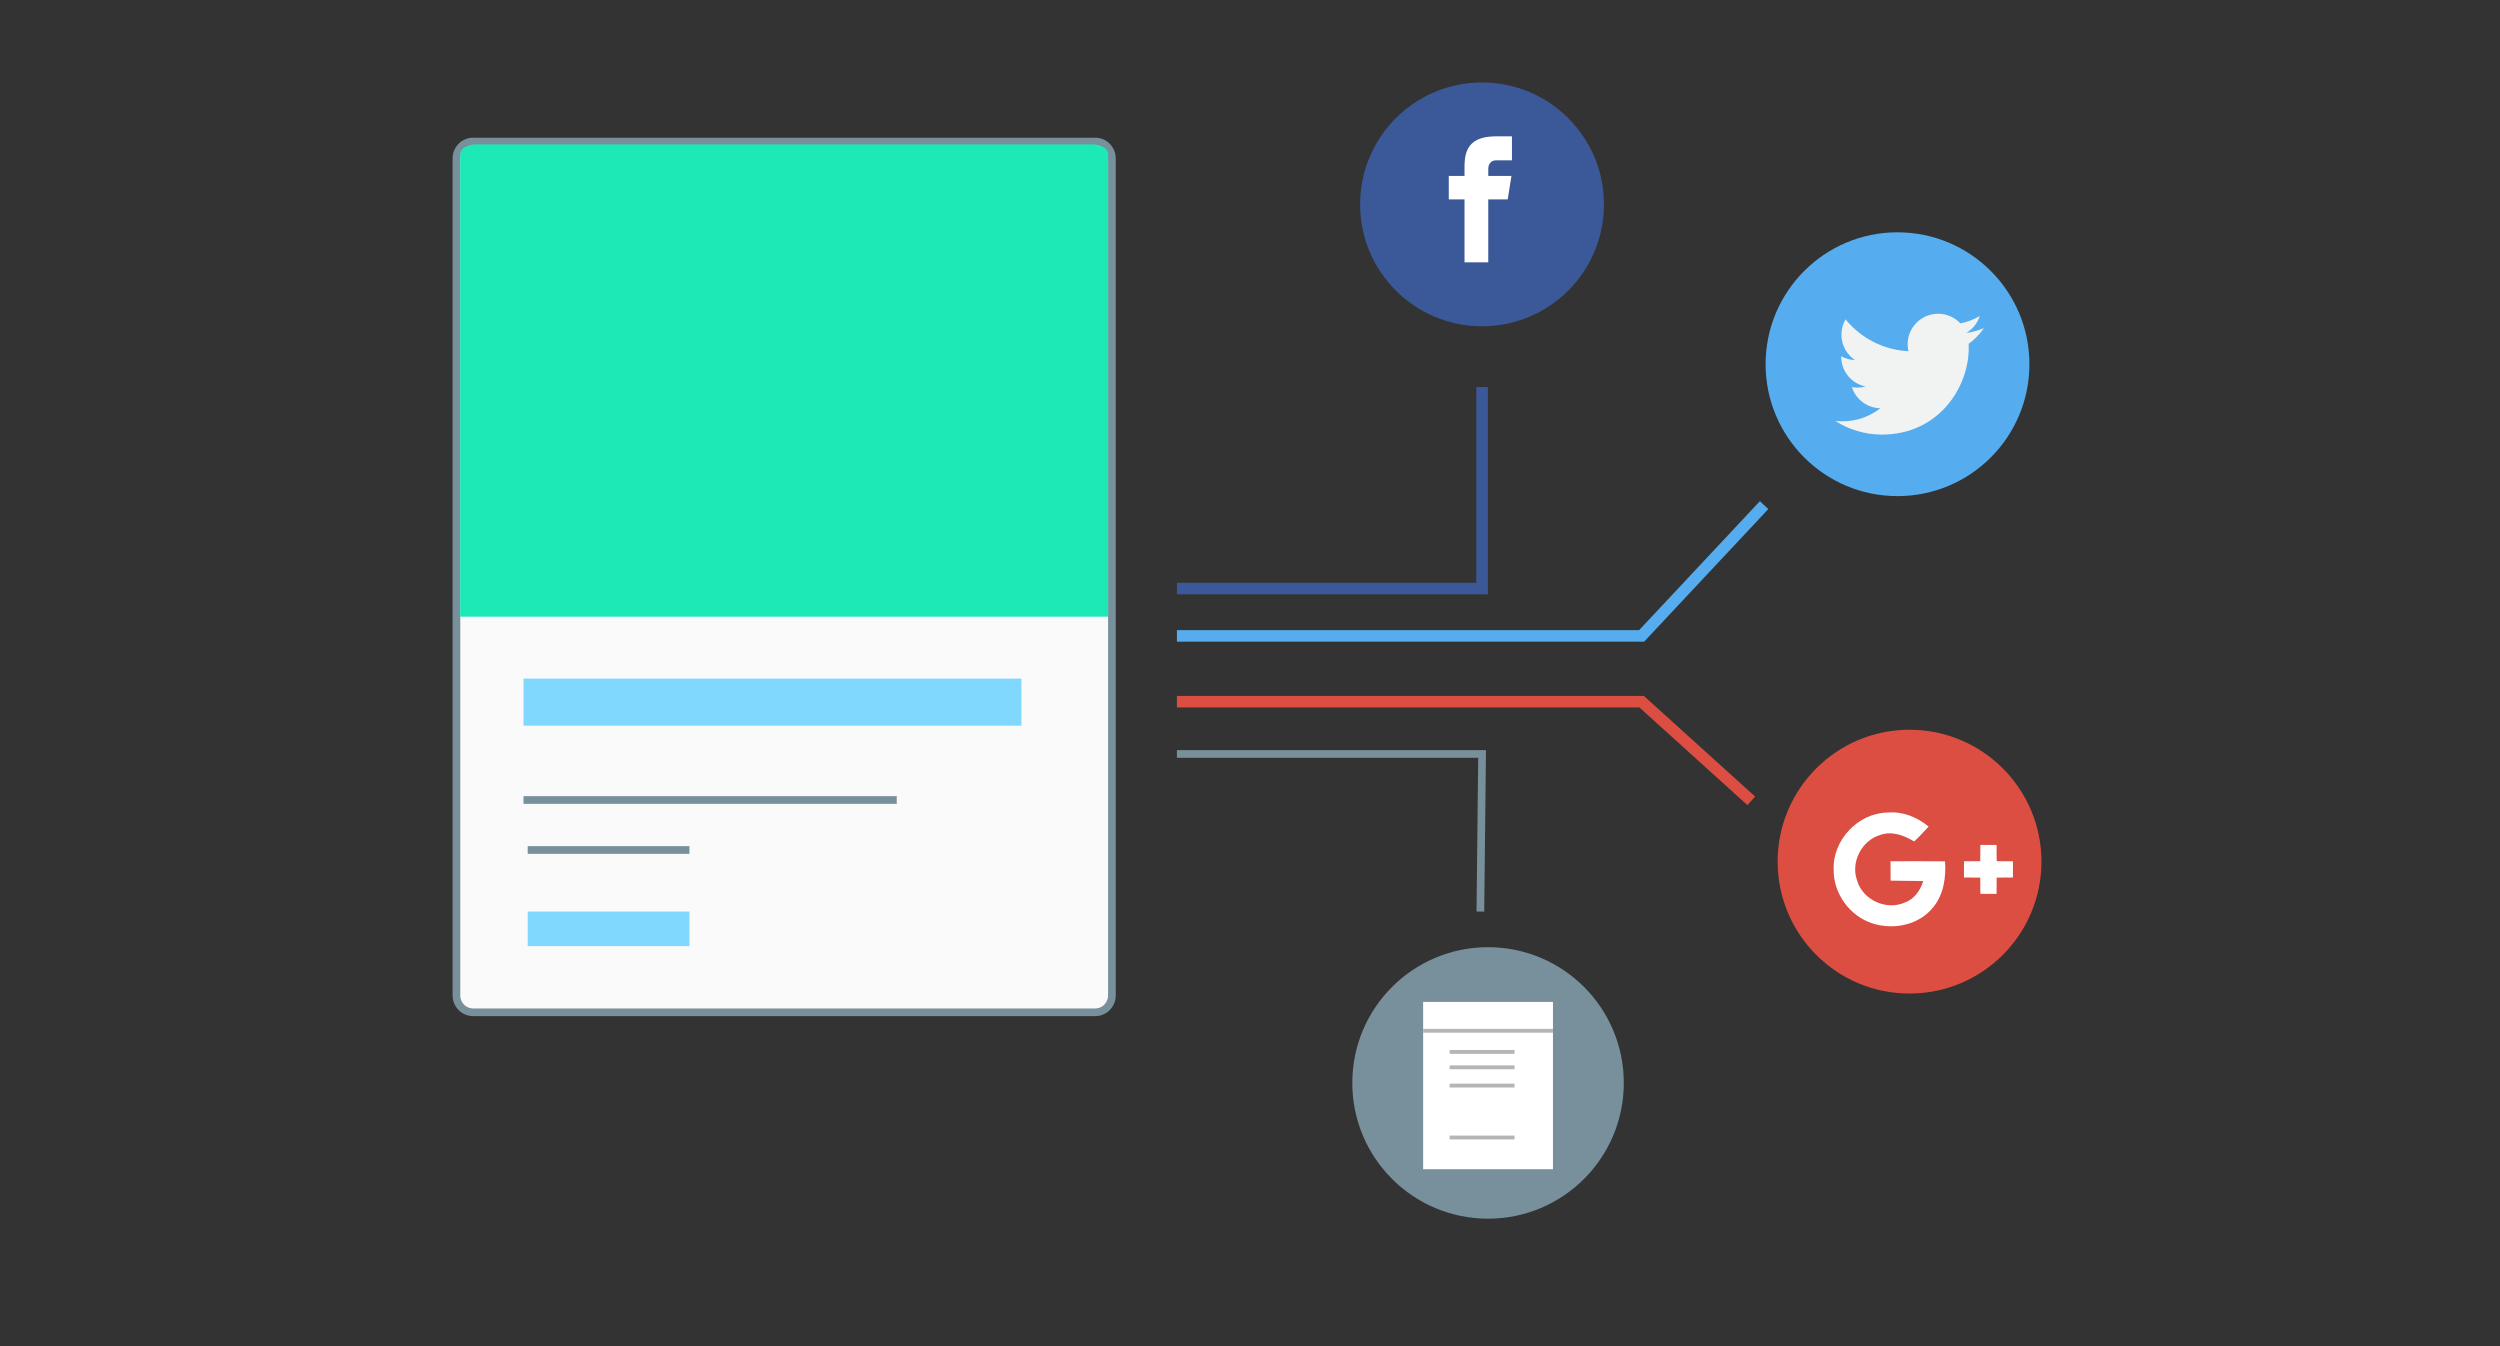 <?xml version="1.0" encoding="utf-8"?>
<!-- Generator: Adobe Illustrator 16.0.0, SVG Export Plug-In . SVG Version: 6.00 Build 0)  -->
<!DOCTYPE svg PUBLIC "-//W3C//DTD SVG 1.1//EN" "http://www.w3.org/Graphics/SVG/1.1/DTD/svg11.dtd">
<svg version="1.1" id="Layer_1" xmlns="http://www.w3.org/2000/svg" xmlns:xlink="http://www.w3.org/1999/xlink" x="0px" y="0px"
	 width="650px" height="350px" viewBox="0 0 650 350" enable-background="new 0 0 650 350" xml:space="preserve">
<rect x="0" y="0" width="650" height="350" fill="#333333" stroke="none"/>
<g id="deployment" display="none">
	<path display="inline" fill="#FAFAFA" stroke="#78909C" stroke-width="2" stroke-miterlimit="10" d="M614.041,300.947
		c0,3.254-2.637,5.893-5.891,5.893H370.139c-3.252,0-5.891-2.639-5.891-5.893V32.295c0-3.254,2.639-5.892,5.891-5.892H608.15
		c3.254,0,5.891,2.638,5.891,5.892V300.947z"/>
	
		<circle display="inline" fill="#02A8F3" stroke="#02A8F3" stroke-width="2" stroke-miterlimit="10" cx="402.243" cy="94.99" r="10.897"/>
	<path display="inline" fill="#EEEEEE" d="M586.941,126.119c0,1.3-1.055,2.357-2.355,2.357H431.408
		c-1.303,0-2.357-1.057-2.357-2.357V98.236l-5.248-3.585l5.248-3.607v-5.772c0-1.301,1.055-2.356,2.357-2.356h153.178
		c1.301,0,2.355,1.055,2.355,2.356V126.119z"/>
	
		<line display="inline" fill="#EEEEEE" stroke="#1DE9B6" stroke-width="2" stroke-miterlimit="10" x1="438.09" y1="112.177" x2="474.617" y2="112.177"/>
	
		<line display="inline" fill="#EEEEEE" stroke="#C4C4C4" stroke-width="2" stroke-miterlimit="10" x1="438.09" y1="94.99" x2="474.617" y2="94.99"/>
	
		<line display="inline" fill="#EEEEEE" stroke="#C4C4C4" stroke-width="2" stroke-miterlimit="10" x1="438.09" y1="103.584" x2="517.035" y2="103.584"/>
	<path display="inline" fill="#02A8F3" stroke="#02A8F3" stroke-width="2" stroke-miterlimit="10" d="M580.662,120.699
		c0,1.303-1.055,2.356-2.355,2.356h-17.086c-1.301,0-2.355-1.054-2.355-2.356v-0.274c0-1.3,1.055-2.356,2.355-2.356h17.086
		c1.301,0,2.355,1.056,2.355,2.356V120.699z"/>
	<polyline display="inline" fill="none" stroke="#FFFFFF" stroke-width="2" stroke-miterlimit="10" points="397.145,95.984 
		400.459,99.299 409.074,90.682 	"/>
	
		<line display="inline" fill="none" stroke="#F5F5F5" stroke-width="2" stroke-miterlimit="10" x1="402.244" y1="107.119" x2="402.244" y2="229.859"/>
	
		<circle display="inline" fill="#02A8F3" stroke="#02A8F3" stroke-width="2" stroke-miterlimit="10" cx="402.243" cy="168.461" r="10.897"/>
	<path display="inline" fill="#EEEEEE" d="M586.941,199.59c0,1.303-1.055,2.355-2.355,2.355H431.408
		c-1.303,0-2.357-1.053-2.357-2.355v-27.884l-5.248-3.585l5.248-3.606v-5.772c0-1.301,1.055-2.356,2.357-2.356h153.178
		c1.301,0,2.355,1.055,2.355,2.356V199.59z"/>
	
		<line display="inline" fill="#EEEEEE" stroke="#1DE9B6" stroke-width="2" stroke-miterlimit="10" x1="438.09" y1="185.65" x2="474.617" y2="185.65"/>
	
		<line display="inline" fill="#EEEEEE" stroke="#C4C4C4" stroke-width="2" stroke-miterlimit="10" x1="438.09" y1="168.461" x2="474.617" y2="168.461"/>
	
		<line display="inline" fill="#EEEEEE" stroke="#C4C4C4" stroke-width="2" stroke-miterlimit="10" x1="438.09" y1="177.055" x2="517.035" y2="177.055"/>
	<path display="inline" fill="#02A8F3" stroke="#02A8F3" stroke-width="2" stroke-miterlimit="10" d="M580.662,194.172
		c0,1.301-1.055,2.357-2.355,2.357h-17.086c-1.301,0-2.355-1.057-2.355-2.357v-0.273c0-1.303,1.055-2.357,2.355-2.357h17.086
		c1.301,0,2.355,1.055,2.355,2.357V194.172z"/>
	<polyline display="inline" fill="none" stroke="#FFFFFF" stroke-width="2" stroke-miterlimit="10" points="397.145,169.456 
		400.459,172.77 409.074,164.154 	"/>
	<circle display="inline" fill="#FF8A80" stroke="#FF8A80" stroke-miterlimit="10" cx="402.243" cy="241.934" r="10.897"/>
	<path display="inline" fill="#EEEEEE" d="M586.941,273.063c0,1.301-1.055,2.355-2.355,2.355H431.408
		c-1.303,0-2.357-1.055-2.357-2.355V245.18l-5.248-3.586l5.248-3.607v-5.771c0-1.303,1.055-2.355,2.357-2.355h153.178
		c1.301,0,2.355,1.053,2.355,2.355V273.063z"/>
	
		<line display="inline" fill="#EEEEEE" stroke="#1DE9B6" stroke-width="2" stroke-miterlimit="10" x1="438.09" y1="259.121" x2="474.617" y2="259.121"/>
	
		<line display="inline" fill="#EEEEEE" stroke="#C4C4C4" stroke-width="2" stroke-miterlimit="10" x1="438.09" y1="241.934" x2="474.617" y2="241.934"/>
	
		<line display="inline" fill="#EEEEEE" stroke="#C4C4C4" stroke-width="2" stroke-miterlimit="10" x1="438.09" y1="250.527" x2="517.035" y2="250.527"/>
	<path display="inline" fill="#02A8F3" stroke="#02A8F3" stroke-width="2" stroke-miterlimit="10" d="M580.662,267.643
		c0,1.303-1.055,2.355-2.355,2.355h-17.086c-1.301,0-2.355-1.053-2.355-2.355v-0.273c0-1.301,1.055-2.357,2.355-2.357h17.086
		c1.301,0,2.355,1.057,2.355,2.357V267.643z"/>
	<path display="inline" fill="#EEEEEE" stroke="#FFFFFF" stroke-width="2" stroke-miterlimit="10" d="M409.074,237.627"/>
	<g display="inline">
		<path fill="#FFFFFF" d="M400.041,237.125l1.324,1.975c0.346,0.535,0.633,0.996,0.939,1.514h0.057
			c0.307-0.539,0.613-1.018,0.939-1.514l1.285-1.975h1.84l-3.164,4.484l3.24,4.795h-1.916l-1.361-2.094
			c-0.365-0.535-0.672-1.051-0.998-1.607h-0.037c-0.307,0.557-0.633,1.053-0.979,1.607l-1.342,2.094h-1.859l3.297-4.734
			l-3.143-4.545H400.041z"/>
	</g>
	<circle display="inline" fill="#FF8A80" stroke="#FF8A80" stroke-miterlimit="10" cx="379.96" cy="43.688" r="4.714"/>
	<circle display="inline" fill="#FDD835" stroke="#FDD835" stroke-miterlimit="10" cx="397.145" cy="43.688" r="4.713"/>
	
		<circle display="inline" fill="#78909C" stroke="#78909C" stroke-width="0.5" stroke-miterlimit="10" cx="414.319" cy="43.688" r="4.714"/>
	
		<line display="inline" fill="#FAFAFA" stroke="#78909C" stroke-width="2" stroke-miterlimit="10" x1="364.248" y1="60.577" x2="614.041" y2="60.577"/>
	<path display="inline" fill="#FFFFFF" stroke="#78909C" stroke-width="2" stroke-miterlimit="10" d="M273.246,269.063
		c0,2.539-2.06,4.6-4.6,4.6H34.111c-2.54,0-4.599-2.061-4.599-4.6V109.946c0-2.54,2.059-4.6,4.599-4.6h234.535
		c2.54,0,4.6,2.06,4.6,4.6V269.063z"/>
	
		<rect x="29.513" y="122.516" display="inline" fill="#78909C" stroke="#78909C" stroke-width="2" stroke-miterlimit="10" width="243.733" height="126.787"/>
	
		<rect x="118.729" y="273.662" display="inline" fill="#FFFFFF" stroke="#78909C" stroke-width="2" stroke-miterlimit="10" width="65.3" height="9.811"/>
	
		<polyline display="inline" fill="none" stroke="#BDBDBD" stroke-width="2" stroke-miterlimit="10" stroke-dasharray="10,7" points="
		277.967,245.008 317.371,245.008 317.371,93.312 364.248,93.312 	"/>
	
		<circle display="inline" fill="#1DE9B6" stroke="#1DE9B6" stroke-width="2" stroke-miterlimit="10" cx="318.247" cy="176.82" r="36.536"/>
	<path display="inline" fill="none" stroke="#FFFFFF" stroke-width="4" stroke-miterlimit="10" d="M334.121,192.805
		c7.268-7.277,8.711-18.886,2.857-27.837c-6.063-9.279-17.881-12.528-27.68-8.119l6.437,4.001"/>
	<path display="inline" fill="none" stroke="#FFFFFF" stroke-width="4" stroke-miterlimit="10" d="M324.754,202.354l2.277-4.77
		c-9.708,4.115-21.267,0.824-27.24-8.313c-5.842-8.939-4.413-20.529,2.83-27.809"/>
	<g display="inline">
		<path fill="#FFFFFF" d="M50.582,149.259l-3.663,1.87v-0.544l3.11-1.54v-0.015l-3.11-1.547v-0.544l3.663,1.879V149.259z"/>
	</g>
	<circle display="inline" fill="#78909C" cx="257.653" cy="261.424" r="3.48"/>
	<g display="inline">
		<path fill="#FFFFFF" d="M58.069,150.088c0,0.395,0.008,0.741,0.032,1.041h-0.616l-0.04-0.623H57.43
			c-0.174,0.307-0.584,0.71-1.263,0.71c-0.6,0-1.318-0.338-1.318-1.673v-2.234h0.695v2.108c0,0.727,0.228,1.223,0.853,1.223
			c0.465,0,0.79-0.323,0.916-0.639c0.04-0.095,0.063-0.222,0.063-0.355v-2.337h0.694V150.088z"/>
		<path fill="#FFFFFF" d="M59.224,148.556c0-0.489-0.008-0.883-0.031-1.247h0.623l0.04,0.656h0.016
			c0.277-0.474,0.734-0.742,1.35-0.742c0.932,0,1.626,0.781,1.626,1.941c0,1.375-0.845,2.053-1.736,2.053
			c-0.513,0-0.948-0.221-1.177-0.6h-0.015v2.076h-0.695V148.556z M59.919,149.574c0,0.094,0.008,0.198,0.031,0.284
			c0.118,0.481,0.545,0.813,1.034,0.813c0.734,0,1.16-0.6,1.16-1.476c0-0.767-0.395-1.421-1.128-1.421
			c-0.474,0-0.924,0.332-1.058,0.853c-0.016,0.095-0.039,0.197-0.039,0.285V149.574z"/>
		<path fill="#FFFFFF" d="M67.026,145.525v4.619c0,0.34,0.007,0.725,0.031,0.985h-0.623l-0.032-0.662h-0.016
			c-0.213,0.426-0.671,0.749-1.294,0.749c-0.924,0-1.642-0.781-1.642-1.942c-0.008-1.278,0.789-2.052,1.713-2.052
			c0.592,0,0.987,0.276,1.153,0.577h0.016v-2.274H67.026z M66.332,148.864c0-0.096-0.008-0.206-0.032-0.3
			c-0.103-0.434-0.481-0.797-1.002-0.797c-0.718,0-1.145,0.631-1.145,1.468c0,0.782,0.387,1.421,1.129,1.421
			c0.466,0,0.893-0.316,1.019-0.829c0.023-0.095,0.032-0.189,0.032-0.3V148.864z"/>
		<path fill="#FFFFFF" d="M70.873,150.214c0,0.332,0.016,0.655,0.055,0.915h-0.624l-0.063-0.48h-0.023
			c-0.205,0.299-0.624,0.567-1.168,0.567c-0.774,0-1.168-0.544-1.168-1.098c0-0.923,0.821-1.428,2.297-1.42v-0.08
			c0-0.315-0.087-0.892-0.868-0.884c-0.363,0-0.734,0.103-1.002,0.284l-0.158-0.466c0.316-0.198,0.782-0.332,1.264-0.332
			c1.176,0,1.46,0.797,1.46,1.563V150.214z M70.194,149.18c-0.758-0.016-1.619,0.118-1.619,0.86c0,0.458,0.3,0.664,0.647,0.664
			c0.505,0,0.829-0.316,0.939-0.641c0.023-0.07,0.032-0.149,0.032-0.221V149.18z"/>
		<path fill="#FFFFFF" d="M72.793,146.394v0.915h0.995v0.529h-0.995v2.06c0,0.474,0.134,0.742,0.521,0.742
			c0.189,0,0.299-0.016,0.402-0.046l0.032,0.528c-0.135,0.047-0.348,0.095-0.616,0.095c-0.324,0-0.584-0.11-0.75-0.292
			c-0.189-0.213-0.269-0.552-0.269-1.002v-2.084h-0.592v-0.529h0.592v-0.702L72.793,146.394z"/>
		<path fill="#FFFFFF" d="M74.902,146.606c-0.261,0-0.434-0.206-0.434-0.45c0-0.245,0.181-0.442,0.45-0.442
			c0.268,0,0.442,0.197,0.442,0.442c0,0.244-0.174,0.45-0.45,0.45H74.902z M74.571,151.129v-3.82h0.694v3.82H74.571z"/>
		<path fill="#FFFFFF" d="M76.419,148.343c0-0.402-0.008-0.718-0.031-1.034h0.616l0.039,0.624h0.016
			c0.189-0.354,0.632-0.71,1.263-0.71c0.529,0,1.35,0.315,1.35,1.626v2.281h-0.694v-2.202c0-0.615-0.229-1.137-0.884-1.137
			c-0.45,0-0.805,0.323-0.931,0.71c-0.032,0.087-0.047,0.213-0.047,0.323v2.305h-0.695V148.343z"/>
		<path fill="#FFFFFF" d="M84.071,150.568c0,0.885-0.182,1.414-0.545,1.753c-0.378,0.34-0.916,0.458-1.397,0.458
			c-0.458,0-0.963-0.11-1.271-0.316l0.173-0.536c0.252,0.166,0.647,0.307,1.121,0.307c0.711,0,1.231-0.372,1.231-1.341v-0.419
			h-0.016c-0.206,0.355-0.624,0.64-1.216,0.64c-0.947,0-1.626-0.806-1.626-1.87c0-1.296,0.845-2.022,1.729-2.022
			c0.663,0,1.018,0.339,1.192,0.655h0.016l0.023-0.568h0.616c-0.024,0.269-0.032,0.576-0.032,1.042V150.568z M83.375,148.809
			c0-0.11-0.007-0.214-0.039-0.309c-0.126-0.411-0.458-0.742-0.971-0.742c-0.663,0-1.137,0.561-1.137,1.454
			c0,0.741,0.387,1.373,1.129,1.373c0.434,0,0.82-0.268,0.963-0.718c0.039-0.11,0.054-0.244,0.054-0.372V148.809z"/>
		<path fill="#FFFFFF" d="M85.352,151.216c-0.269,0-0.458-0.213-0.458-0.497s0.197-0.497,0.474-0.497
			c0.276,0,0.465,0.205,0.465,0.497c0,0.284-0.189,0.497-0.474,0.497H85.352z"/>
		<path fill="#FFFFFF" d="M86.986,151.216c-0.268,0-0.458-0.213-0.458-0.497s0.198-0.497,0.474-0.497s0.466,0.205,0.466,0.497
			c0,0.284-0.189,0.497-0.474,0.497H86.986z"/>
		<path fill="#FFFFFF" d="M88.622,151.216c-0.268,0-0.458-0.213-0.458-0.497s0.197-0.497,0.474-0.497
			c0.277,0,0.466,0.205,0.466,0.497c0,0.284-0.189,0.497-0.474,0.497H88.622z"/>
		<path fill="#FFFFFF" d="M90.257,151.216c-0.269,0-0.458-0.213-0.458-0.497s0.197-0.497,0.474-0.497
			c0.276,0,0.465,0.205,0.465,0.497c0,0.284-0.189,0.497-0.474,0.497H90.257z"/>
	</g>
	<g display="inline">
		<path fill="#FFFFFF" d="M50.582,160.668l-3.663,1.871v-0.545l3.11-1.538v-0.016l-3.11-1.548v-0.545l3.663,1.88V160.668z"/>
	</g>
	<g display="inline">
		<path fill="#DBDBDB" d="M58.069,161.496c0,0.395,0.008,0.742,0.032,1.042h-0.616l-0.04-0.624H57.43
			c-0.174,0.307-0.584,0.71-1.263,0.71c-0.6,0-1.318-0.339-1.318-1.673v-2.235h0.695v2.108c0,0.726,0.228,1.223,0.853,1.223
			c0.465,0,0.79-0.324,0.916-0.639c0.04-0.096,0.063-0.221,0.063-0.356v-2.337h0.694V161.496z"/>
		<path fill="#DBDBDB" d="M59.224,159.965c0-0.489-0.008-0.884-0.031-1.248h0.623l0.04,0.656h0.016
			c0.277-0.474,0.734-0.742,1.35-0.742c0.932,0,1.626,0.781,1.626,1.941c0,1.374-0.845,2.053-1.736,2.053
			c-0.513,0-0.948-0.221-1.177-0.6h-0.015v2.076h-0.695V159.965z M59.919,160.983c0,0.096,0.008,0.198,0.031,0.284
			c0.118,0.482,0.545,0.814,1.034,0.814c0.734,0,1.16-0.601,1.16-1.477c0-0.765-0.395-1.421-1.128-1.421
			c-0.474,0-0.924,0.331-1.058,0.853c-0.016,0.094-0.039,0.198-0.039,0.284V160.983z"/>
		<path fill="#DBDBDB" d="M63.719,156.934h0.695v5.604h-0.695V156.934z"/>
		<path fill="#DBDBDB" d="M67.122,162.625c-1.026,0-1.832-0.757-1.832-1.965c0-1.278,0.845-2.028,1.894-2.028
			c1.098,0,1.839,0.797,1.839,1.957c0,1.421-0.987,2.037-1.895,2.037H67.122z M67.146,162.104c0.663,0,1.161-0.624,1.161-1.491
			c0-0.648-0.324-1.46-1.145-1.46c-0.813,0-1.168,0.757-1.168,1.483c0,0.837,0.474,1.468,1.144,1.468H67.146z"/>
		<path fill="#DBDBDB" d="M72.594,161.623c0,0.331,0.016,0.655,0.056,0.916h-0.625l-0.063-0.482h-0.024
			c-0.205,0.3-0.623,0.568-1.168,0.568c-0.773,0-1.168-0.544-1.168-1.097c0-0.924,0.821-1.429,2.297-1.421v-0.08
			c0-0.315-0.087-0.892-0.868-0.883c-0.363,0-0.734,0.102-1.003,0.284l-0.157-0.466c0.315-0.197,0.781-0.331,1.263-0.331
			c1.177,0,1.46,0.797,1.46,1.563V161.623z M71.916,160.588c-0.758-0.016-1.618,0.119-1.618,0.861c0,0.458,0.3,0.663,0.647,0.663
			c0.505,0,0.829-0.315,0.939-0.639c0.024-0.071,0.032-0.15,0.032-0.222V160.588z"/>
		<path fill="#DBDBDB" d="M77.01,156.934v4.618c0,0.339,0.008,0.726,0.031,0.987h-0.624l-0.032-0.664h-0.015
			c-0.214,0.427-0.671,0.75-1.295,0.75c-0.923,0-1.642-0.781-1.642-1.941c-0.007-1.28,0.79-2.053,1.713-2.053
			c0.592,0,0.987,0.276,1.153,0.576h0.016v-2.273H77.01z M76.315,160.273c0-0.095-0.008-0.206-0.031-0.3
			c-0.103-0.434-0.482-0.797-1.003-0.797c-0.718,0-1.145,0.632-1.145,1.468c0,0.781,0.387,1.421,1.129,1.421
			c0.465,0,0.892-0.315,1.019-0.829c0.023-0.096,0.031-0.19,0.031-0.3V160.273z"/>
		<path fill="#DBDBDB" d="M78.496,158.016c-0.26,0-0.434-0.205-0.434-0.45s0.182-0.443,0.45-0.443c0.269,0,0.442,0.198,0.442,0.443
			s-0.174,0.45-0.45,0.45H78.496z M78.165,162.539v-3.821h0.694v3.821H78.165z"/>
		<path fill="#DBDBDB" d="M80.013,159.752c0-0.403-0.008-0.718-0.031-1.035h0.615l0.039,0.624h0.016
			c0.189-0.354,0.632-0.71,1.264-0.71c0.528,0,1.35,0.315,1.35,1.625v2.282H82.57v-2.202c0-0.616-0.229-1.137-0.884-1.137
			c-0.45,0-0.805,0.323-0.932,0.71c-0.031,0.087-0.047,0.213-0.047,0.324v2.305h-0.695V159.752z"/>
		<path fill="#DBDBDB" d="M87.664,161.979c0,0.884-0.181,1.412-0.544,1.751c-0.379,0.339-0.916,0.459-1.397,0.459
			c-0.458,0-0.963-0.11-1.271-0.316l0.174-0.538c0.252,0.166,0.647,0.309,1.121,0.309c0.71,0,1.232-0.371,1.232-1.342v-0.419h-0.016
			c-0.206,0.355-0.624,0.64-1.216,0.64c-0.947,0-1.626-0.806-1.626-1.871c0-1.294,0.845-2.021,1.729-2.021
			c0.663,0,1.019,0.339,1.191,0.654h0.016l0.023-0.568h0.616c-0.023,0.27-0.032,0.577-0.032,1.042V161.979z M86.97,160.218
			c0-0.11-0.008-0.213-0.039-0.308c-0.126-0.41-0.458-0.742-0.972-0.742c-0.663,0-1.136,0.56-1.136,1.453
			c0,0.741,0.387,1.373,1.129,1.373c0.434,0,0.821-0.268,0.963-0.718c0.039-0.11,0.055-0.245,0.055-0.371V160.218z"/>
		<path fill="#DBDBDB" d="M91.322,157.803v0.915h0.995v0.529h-0.995v2.06c0,0.474,0.134,0.742,0.521,0.742
			c0.189,0,0.299-0.015,0.402-0.047l0.032,0.529c-0.135,0.047-0.348,0.094-0.616,0.094c-0.323,0-0.584-0.11-0.75-0.292
			c-0.189-0.213-0.269-0.552-0.269-1.002v-2.084h-0.592v-0.529h0.592v-0.702L91.322,157.803z"/>
		<path fill="#DBDBDB" d="M94.608,162.625c-1.026,0-1.831-0.757-1.831-1.965c0-1.278,0.844-2.028,1.895-2.028
			c1.097,0,1.839,0.797,1.839,1.957c0,1.421-0.986,2.037-1.895,2.037H94.608z M94.632,162.104c0.663,0,1.16-0.624,1.16-1.491
			c0-0.648-0.324-1.46-1.144-1.46c-0.814,0-1.169,0.757-1.169,1.483c0,0.837,0.474,1.468,1.145,1.468H94.632z"/>
		<path fill="#DBDBDB" d="M99.071,159.91c0-0.45-0.008-0.837-0.031-1.192h0.608l0.031,0.75h0.024c0.173-0.513,0.6-0.836,1.065-0.836
			c0.071,0,0.126,0.008,0.189,0.024v0.646c-0.079-0.008-0.15-0.016-0.245-0.016c-0.49,0-0.837,0.372-0.932,0.885
			c-0.015,0.102-0.023,0.213-0.023,0.331v2.037h-0.695L99.071,159.91z"/>
		<path fill="#DBDBDB" d="M101.993,160.746c0.016,0.94,0.608,1.327,1.302,1.327c0.497,0,0.806-0.087,1.058-0.19l0.126,0.49
			c-0.244,0.11-0.671,0.244-1.279,0.244c-1.168,0-1.878-0.781-1.878-1.926c0-1.16,0.687-2.068,1.8-2.068
			c1.247,0,1.57,1.098,1.57,1.8c0,0.143-0.008,0.253-0.023,0.331L101.993,160.746z M104.022,160.249
			c0.007-0.434-0.182-1.129-0.955-1.129c-0.711,0-1.011,0.648-1.066,1.129H104.022z"/>
		<path fill="#DBDBDB" d="M105.556,159.965c0-0.489-0.008-0.884-0.031-1.248h0.623l0.04,0.656h0.016
			c0.277-0.474,0.734-0.742,1.351-0.742c0.931,0,1.626,0.781,1.626,1.941c0,1.374-0.845,2.053-1.737,2.053
			c-0.513,0-0.947-0.221-1.176-0.6h-0.016v2.076h-0.695V159.965z M106.25,160.983c0,0.096,0.007,0.198,0.032,0.284
			c0.118,0.482,0.545,0.814,1.034,0.814c0.734,0,1.161-0.601,1.161-1.477c0-0.765-0.395-1.421-1.129-1.421
			c-0.474,0-0.923,0.331-1.058,0.853c-0.016,0.094-0.039,0.198-0.039,0.284V160.983z"/>
		<path fill="#DBDBDB" d="M111.613,162.625c-1.026,0-1.832-0.757-1.832-1.965c0-1.278,0.845-2.028,1.895-2.028
			c1.098,0,1.839,0.797,1.839,1.957c0,1.421-0.987,2.037-1.895,2.037H111.613z M111.636,162.104c0.664,0,1.161-0.624,1.161-1.491
			c0-0.648-0.324-1.46-1.145-1.46c-0.813,0-1.169,0.757-1.169,1.483c0,0.837,0.474,1.468,1.145,1.468H111.636z"/>
		<path fill="#DBDBDB" d="M114.299,161.836c0.213,0.126,0.577,0.268,0.924,0.268c0.497,0,0.733-0.244,0.733-0.568
			c0-0.332-0.197-0.514-0.703-0.702c-0.694-0.253-1.018-0.624-1.018-1.082c0-0.616,0.505-1.121,1.318-1.121
			c0.387,0,0.726,0.102,0.932,0.237l-0.166,0.497c-0.15-0.087-0.426-0.221-0.781-0.221c-0.411,0-0.631,0.237-0.631,0.521
			c0,0.323,0.221,0.465,0.718,0.655c0.655,0.245,1.002,0.577,1.002,1.153c0,0.678-0.529,1.152-1.421,1.152
			c-0.418,0-0.805-0.11-1.073-0.268L114.299,161.836z"/>
		<path fill="#DBDBDB" d="M117.854,158.016c-0.261,0-0.435-0.205-0.435-0.45s0.182-0.443,0.45-0.443
			c0.269,0,0.442,0.198,0.442,0.443s-0.173,0.45-0.45,0.45H117.854z M117.521,162.539v-3.821h0.695v3.821H117.521z"/>
		<path fill="#DBDBDB" d="M120.207,157.803v0.915h0.995v0.529h-0.995v2.06c0,0.474,0.134,0.742,0.521,0.742
			c0.189,0,0.3-0.015,0.403-0.047l0.032,0.529c-0.134,0.047-0.348,0.094-0.616,0.094c-0.324,0-0.584-0.11-0.75-0.292
			c-0.189-0.213-0.269-0.552-0.269-1.002v-2.084h-0.592v-0.529h0.592v-0.702L120.207,157.803z"/>
		<path fill="#DBDBDB" d="M123.492,162.625c-1.026,0-1.832-0.757-1.832-1.965c0-1.278,0.845-2.028,1.895-2.028
			c1.098,0,1.839,0.797,1.839,1.957c0,1.421-0.986,2.037-1.895,2.037H123.492z M123.515,162.104c0.664,0,1.161-0.624,1.161-1.491
			c0-0.648-0.324-1.46-1.145-1.46c-0.813,0-1.168,0.757-1.168,1.483c0,0.837,0.474,1.468,1.145,1.468H123.515z"/>
		<path fill="#DBDBDB" d="M126.281,159.91c0-0.45-0.008-0.837-0.032-1.192h0.608l0.031,0.75h0.024
			c0.174-0.513,0.6-0.836,1.066-0.836c0.071,0,0.126,0.008,0.189,0.024v0.646c-0.08-0.008-0.15-0.016-0.245-0.016
			c-0.489,0-0.836,0.372-0.932,0.885c-0.016,0.102-0.023,0.213-0.023,0.331v2.037h-0.694L126.281,159.91z"/>
		<path fill="#DBDBDB" d="M129.297,158.717l0.829,2.258c0.095,0.253,0.189,0.553,0.252,0.781h0.016
			c0.071-0.228,0.15-0.52,0.245-0.796l0.758-2.243h0.734l-1.042,2.724c-0.498,1.311-0.837,1.981-1.311,2.399
			c-0.347,0.293-0.679,0.411-0.853,0.443l-0.174-0.583c0.174-0.048,0.403-0.159,0.608-0.339c0.189-0.151,0.418-0.42,0.584-0.774
			c0.031-0.071,0.055-0.119,0.055-0.166c0-0.041-0.016-0.096-0.055-0.174l-1.405-3.529H129.297z"/>
		<path fill="#DBDBDB" d="M132.67,162.625c-0.268,0-0.458-0.213-0.458-0.497s0.197-0.497,0.474-0.497
			c0.277,0,0.466,0.205,0.466,0.497c0,0.284-0.189,0.497-0.473,0.497H132.67z"/>
		<path fill="#DBDBDB" d="M134.305,162.625c-0.269,0-0.458-0.213-0.458-0.497s0.197-0.497,0.474-0.497s0.466,0.205,0.466,0.497
			c0,0.284-0.189,0.497-0.474,0.497H134.305z"/>
		<path fill="#DBDBDB" d="M135.939,162.625c-0.268,0-0.458-0.213-0.458-0.497s0.198-0.497,0.474-0.497s0.466,0.205,0.466,0.497
			c0,0.284-0.189,0.497-0.474,0.497H135.939z"/>
	</g>
</g>
<g id="collaboration" display="none">
	<path display="inline" fill="#FAFAFA" stroke="#78909C" stroke-width="2" stroke-miterlimit="10" d="M424.735,230.203
		c0,1.783-1.653,3.227-3.691,3.227H271.937c-2.037,0-3.69-1.443-3.69-3.227V83.029c0-1.783,1.653-3.228,3.69-3.228h149.107
		c2.038,0,3.691,1.445,3.691,3.228V230.203z"/>
	<circle display="inline" fill="#FF8A80" stroke="#FF8A80" stroke-miterlimit="10" cx="278.089" cy="90.629" r="2.953"/>
	<circle display="inline" fill="#FDD835" stroke="#FDD835" stroke-miterlimit="10" cx="288.855" cy="90.629" r="2.953"/>
	
		<circle display="inline" fill="#78909C" stroke="#78909C" stroke-width="0.5" stroke-miterlimit="10" cx="299.614" cy="90.629" r="2.953"/>
	
		<line display="inline" fill="#FAFAFA" stroke="#78909C" stroke-width="2" stroke-miterlimit="10" x1="268.246" y1="101.21" x2="424.735" y2="101.21"/>
	
		<circle display="inline" fill="#1DE9B6" stroke="#1DE9B6" stroke-width="2" stroke-miterlimit="10" cx="424.735" cy="230.203" r="22.057"/>
	<path display="inline" fill="#FAFAFA" stroke="#78909C" stroke-width="2" stroke-miterlimit="10" d="M168.903,264.299
		c0,2.209-1.79,4-4,4H60.237c-2.209,0-4-1.791-4-4v-62.186c0-2.209,1.791-4,4-4h104.666c2.21,0,4,1.791,4,4V264.299z"/>
	<path display="inline" fill="#FAFAFA" stroke="#78909C" stroke-width="2" stroke-miterlimit="10" d="M168.903,275.211
		c0-0.504-1.79-0.912-4-0.912H60.237c-2.209,0-4,0.408-4,0.912l-4,12.18c0,0.504,1.791,0.912,4,0.912h112.666
		c2.21,0,4-0.408,4-0.912L168.903,275.211z"/>
	
		<rect x="56.237" y="205.934" display="inline" fill="#78909C" stroke="#78909C" stroke-width="2" stroke-miterlimit="10" width="112.666" height="53.703"/>
	
		<circle display="inline" fill="#FAFAFA" stroke="#78909C" stroke-width="2" stroke-miterlimit="10" cx="111.539" cy="256.537" r="24.353"/>
	<path display="inline" fill="#FAFAFA" stroke="#78909C" stroke-width="2" stroke-miterlimit="10" d="M75.84,302.105
		c8.053-12.863,21.051-21.217,35.715-21.217c14.78,0,27.868,8.486,35.906,21.525"/>
	
		<line display="inline" fill="none" stroke="#BBBBBB" stroke-width="2" stroke-miterlimit="10" x1="65.796" y1="215.625" x2="89.134" y2="215.625"/>
	
		<line display="inline" fill="none" stroke="#D6D6D6" stroke-width="2" stroke-miterlimit="10" x1="65.796" y1="225.631" x2="104.384" y2="225.631"/>
	
		<line display="inline" fill="#02A8F3" stroke="#64FFDA" stroke-width="2" stroke-miterlimit="10" x1="65.796" y1="235.637" x2="89.134" y2="235.637"/>
	<circle display="inline" fill="#78909C" cx="161.884" cy="255.678" r="1.25"/>
	<circle display="inline" fill="#78909C" cx="158.134" cy="255.678" r="1.25"/>
	<path display="inline" fill="#FAFAFA" stroke="#78909C" stroke-width="2" stroke-miterlimit="10" d="M168.903,103.47
		c0,2.209-1.79,4-4,4H60.237c-2.209,0-4-1.791-4-4V41.284c0-2.209,1.791-4,4-4h104.666c2.21,0,4,1.791,4,4V103.47z"/>
	<path display="inline" fill="#FAFAFA" stroke="#78909C" stroke-width="2" stroke-miterlimit="10" d="M168.903,114.382
		c0-0.504-1.79-0.912-4-0.912H60.237c-2.209,0-4,0.408-4,0.912l-4,12.18c0,0.504,1.791,0.912,4,0.912h112.666
		c2.21,0,4-0.408,4-0.912L168.903,114.382z"/>
	
		<rect x="56.237" y="45.104" display="inline" fill="#78909C" stroke="#78909C" stroke-width="2" stroke-miterlimit="10" width="112.666" height="53.703"/>
	
		<circle display="inline" fill="#FAFAFA" stroke="#78909C" stroke-width="2" stroke-miterlimit="10" cx="111.539" cy="95.708" r="24.353"/>
	<path display="inline" fill="#FAFAFA" stroke="#78909C" stroke-width="2" stroke-miterlimit="10" d="M75.84,141.277
		c8.053-12.864,21.051-21.217,35.715-21.217c14.78,0,27.868,8.486,35.906,21.524"/>
	
		<line display="inline" fill="none" stroke="#BBBBBB" stroke-width="2" stroke-miterlimit="10" x1="65.796" y1="54.796" x2="93.321" y2="54.796"/>
	
		<line display="inline" fill="none" stroke="#FF8A80" stroke-width="2" stroke-miterlimit="10" x1="65.796" y1="64.802" x2="104.384" y2="64.802"/>
	
		<line display="inline" fill="#02A8F3" stroke="#64FFDA" stroke-width="2" stroke-miterlimit="10" x1="65.796" y1="74.808" x2="89.134" y2="74.808"/>
	<circle display="inline" fill="#FF8A80" cx="161.884" cy="102.85" r="1.25"/>
	<circle display="inline" fill="#78909C" cx="158.134" cy="102.85" r="1.25"/>
	<circle display="inline" fill="#FF8A80" cx="161.884" cy="263.445" r="1.25"/>
	<circle display="inline" fill="#78909C" cx="158.134" cy="263.445" r="1.25"/>
	<path display="inline" fill="#FAFAFA" stroke="#78909C" stroke-width="2" stroke-miterlimit="10" d="M618.37,204.875
		c0,2.209-1.789,4-4,4H509.704c-2.209,0-4-1.791-4-4v-62.186c0-2.209,1.791-4,4-4H614.37c2.211,0,4,1.791,4,4V204.875z"/>
	<path display="inline" fill="#FAFAFA" stroke="#78909C" stroke-width="2" stroke-miterlimit="10" d="M618.37,215.787
		c0-0.504-1.789-0.912-4-0.912H509.704c-2.209,0-4,0.408-4,0.912l-4,12.18c0,0.504,1.791,0.912,4,0.912H618.37
		c2.211,0,4-0.408,4-0.912L618.37,215.787z"/>
	
		<rect x="505.704" y="146.51" display="inline" fill="#78909C" stroke="#78909C" stroke-width="2" stroke-miterlimit="10" width="112.666" height="53.703"/>
	
		<circle display="inline" fill="#FAFAFA" stroke="#78909C" stroke-width="2" stroke-miterlimit="10" cx="561.007" cy="197.113" r="24.354"/>
	<path display="inline" fill="#FAFAFA" stroke="#78909C" stroke-width="2" stroke-miterlimit="10" d="M525.308,242.684
		c8.053-12.865,21.051-21.217,35.716-21.217c14.78,0,27.868,8.486,35.906,21.523"/>
	
		<line display="inline" fill="none" stroke="#BBBBBB" stroke-width="2" stroke-miterlimit="10" x1="515.265" y1="156.201" x2="538.602" y2="156.201"/>
	
		<line display="inline" fill="none" stroke="#82B1FF" stroke-width="2" stroke-miterlimit="10" x1="515.265" y1="166.207" x2="553.852" y2="166.207"/>
	
		<line display="inline" fill="#02A8F3" stroke="#64FFDA" stroke-width="2" stroke-miterlimit="10" x1="515.265" y1="176.213" x2="523.425" y2="176.213"/>
	<circle display="inline" fill="#FF8A80" cx="611.352" cy="204.256" r="1.25"/>
	<circle display="inline" fill="#78909C" cx="607.602" cy="204.256" r="1.25"/>
	
		<line display="inline" fill="none" stroke="#78909C" stroke-width="2" stroke-miterlimit="10" x1="58.489" y1="280.889" x2="62.071" y2="280.889"/>
	
		<line display="inline" fill="none" stroke="#78909C" stroke-width="2" stroke-miterlimit="10" x1="64.989" y1="280.889" x2="68.571" y2="280.889"/>
	<polyline display="inline" fill="none" stroke="#FCFCFC" stroke-width="4" stroke-miterlimit="10" points="412.96,230.342 
		419.849,237.23 433.905,223.176 	"/>
	
		<polyline display="inline" fill="none" stroke="#FF8A80" stroke-width="2" stroke-linecap="round" stroke-miterlimit="10" stroke-dasharray="1,5" points="
		189.738,87.677 226.238,87.677 226.238,248.113 189.738,248.113 	"/>
	
		<line display="inline" fill="none" stroke="#FF8A80" stroke-width="2" stroke-linecap="round" stroke-miterlimit="10" stroke-dasharray="1,5" x1="263.405" y1="179.113" x2="231.738" y2="179.113"/>
	
		<line display="inline" fill="none" stroke="#FF8A80" stroke-width="2" stroke-linecap="round" stroke-miterlimit="10" stroke-dasharray="1,5" x1="501.704" y1="179.113" x2="427.905" y2="179.113"/>
	
		<circle display="inline" fill="#1DE9B6" stroke="#78909C" stroke-width="2" stroke-miterlimit="10" cx="294.009" cy="157.989" r="4.781"/>
	
		<circle display="inline" fill="#1DE9B6" stroke="#78909C" stroke-width="2" stroke-miterlimit="10" cx="330.165" cy="157.989" r="4.781"/>
	
		<circle display="inline" fill="#7C4DFF" stroke="#78909C" stroke-width="2" stroke-miterlimit="10" cx="349.214" cy="175.136" r="4.781"/>
	
		<circle display="inline" fill="#FAFAFA" stroke="#78909C" stroke-width="2" stroke-miterlimit="10" cx="366.321" cy="192.908" r="4.781"/>
	
		<line display="inline" fill="#FAFAFA" stroke="#78909C" stroke-width="2" stroke-miterlimit="10" x1="298.789" y1="157.988" x2="325.638" y2="157.989"/>
	
		<circle display="inline" fill="#1DE9B6" stroke="#78909C" stroke-width="2" stroke-miterlimit="10" cx="367.165" cy="157.989" r="4.781"/>
	
		<line display="inline" fill="#FAFAFA" stroke="#78909C" stroke-width="2" stroke-miterlimit="10" x1="335.79" y1="157.988" x2="362.638" y2="157.989"/>
	
		<circle display="inline" fill="#1DE9B6" stroke="#78909C" stroke-width="2" stroke-miterlimit="10" cx="404.499" cy="157.989" r="4.781"/>
	
		<line display="inline" fill="#FAFAFA" stroke="#78909C" stroke-width="2" stroke-miterlimit="10" x1="372.124" y1="157.988" x2="398.972" y2="157.989"/>
	<path display="inline" fill="#FAFAFA" stroke="#78909C" stroke-width="2" stroke-miterlimit="10" d="M302.976,157.988
		c0,0,4.787,5.458,4.845,10.638c0.062,5.427,3.266,6.387,6.061,6.497c1.22,0.048,28.922-0.065,29.69-0.04"/>
	<path display="inline" fill="#FAFAFA" stroke="#78909C" stroke-width="2" stroke-miterlimit="10" d="M395.611,157.988
		c0,0-4.787,5.458-4.845,10.638c-0.062,5.427-3.266,6.387-6.061,6.497c-1.22,0.048-28.922-0.065-29.69-0.04"/>
	<path display="inline" fill="#FAFAFA" stroke="#78909C" stroke-width="2" stroke-miterlimit="10" d="M321.226,175.761
		c0,0,4.787,5.459,4.845,10.639c0.062,5.426,3.266,6.387,6.061,6.496c1.22,0.049,28.922-0.064,29.69-0.039"/>
	<g display="inline">
		<path fill="#78909C" d="M335.677,137.794c0,1.757-0.36,2.808-1.082,3.482c-0.753,0.674-1.819,0.91-2.776,0.91
			c-0.909,0-1.913-0.22-2.525-0.627l0.345-1.066c0.502,0.329,1.287,0.612,2.228,0.612c1.412,0,2.447-0.737,2.447-2.667v-0.831
			h-0.031c-0.408,0.706-1.239,1.271-2.416,1.271c-1.882,0-3.231-1.6-3.231-3.718c0-2.572,1.679-4.016,3.436-4.016
			c1.318,0,2.023,0.675,2.369,1.302h0.031l0.047-1.129h1.224c-0.048,0.533-0.063,1.145-0.063,2.07V137.794z M334.297,134.296
			c0-0.219-0.016-0.423-0.078-0.612c-0.251-0.815-0.91-1.474-1.93-1.474c-1.317,0-2.259,1.114-2.259,2.886
			c0,1.474,0.769,2.729,2.243,2.729c0.862,0,1.632-0.533,1.913-1.427c0.079-0.22,0.11-0.486,0.11-0.737V134.296z"/>
		<path fill="#78909C" d="M338.606,129.92c-0.518,0-0.862-0.408-0.862-0.894s0.36-0.878,0.894-0.878s0.879,0.392,0.879,0.878
			s-0.346,0.894-0.895,0.894H338.606z M337.948,138.908v-7.592h1.38v7.592H337.948z"/>
		<path fill="#78909C" d="M343.279,129.497v1.82h1.977v1.051h-1.977v4.094c0,0.941,0.267,1.475,1.035,1.475
			c0.377,0,0.597-0.031,0.8-0.094l0.063,1.051c-0.267,0.094-0.69,0.188-1.224,0.188c-0.644,0-1.161-0.219-1.49-0.58
			c-0.377-0.424-0.533-1.098-0.533-1.992v-4.141h-1.177v-1.051h1.177v-1.396L343.279,129.497z"/>
		<path fill="#78909C" d="M346.808,127.771h1.38v4.737h0.031c0.22-0.392,0.564-0.753,0.988-0.973
			c0.408-0.251,0.895-0.392,1.412-0.392c1.02,0,2.65,0.627,2.65,3.247v4.518h-1.38v-4.361c0-1.239-0.455-2.259-1.757-2.259
			c-0.895,0-1.585,0.627-1.852,1.38c-0.078,0.188-0.094,0.392-0.094,0.659v4.58h-1.38V127.771z"/>
		<path fill="#78909C" d="M361.862,136.838c0,0.784,0.016,1.474,0.063,2.07h-1.224l-0.078-1.239h-0.031
			c-0.346,0.612-1.161,1.412-2.51,1.412c-1.192,0-2.62-0.674-2.62-3.325v-4.439h1.381v4.188c0,1.443,0.455,2.431,1.694,2.431
			c0.925,0,1.568-0.643,1.819-1.271c0.078-0.188,0.125-0.439,0.125-0.706v-4.643h1.381V136.838z"/>
		<path fill="#78909C" d="M364.149,127.771h1.38v4.753h0.031c0.486-0.847,1.365-1.38,2.589-1.38c1.882,0,3.199,1.569,3.199,3.859
			c0,2.729-1.726,4.078-3.419,4.078c-1.099,0-1.961-0.423-2.542-1.427h-0.031l-0.078,1.255h-1.192
			c0.048-0.518,0.063-1.286,0.063-1.961V127.771z M365.529,135.865c0,0.172,0.016,0.345,0.047,0.502
			c0.267,0.957,1.083,1.616,2.071,1.616c1.458,0,2.306-1.177,2.306-2.918c0-1.537-0.784-2.839-2.259-2.839
			c-0.941,0-1.82,0.659-2.087,1.694c-0.047,0.173-0.078,0.361-0.078,0.581V135.865z"/>
	</g>
</g>
<g id="rules" display="none">
	
		<circle display="inline" fill="#1DE9B6" stroke="#1DE9B6" stroke-width="2" stroke-miterlimit="10" cx="472.839" cy="189.753" r="30.687"/>
	<path display="inline" fill="#64FFDA" stroke="#64FFDA" stroke-width="2" stroke-miterlimit="10" d="M472.841,159.067
		c16.946,0,30.685,13.738,30.685,30.686s-13.738,30.688-30.685,30.688V159.067z"/>
	
		<circle display="inline" fill="none" stroke="#FCFCFC" stroke-width="4" stroke-miterlimit="10" cx="464.248" cy="189.821" r="6.605"/>
	
		<line display="inline" fill="none" stroke="#FCFCFC" stroke-width="4" stroke-miterlimit="10" x1="471.834" y1="189.821" x2="490.813" y2="189.821"/>
	
		<line display="inline" fill="none" stroke="#FCFCFC" stroke-width="5" stroke-miterlimit="10" x1="485.803" y1="189.03" x2="485.803" y2="183.94"/>
	
		<path display="inline" fill-rule="evenodd" clip-rule="evenodd" fill="#02A8F3" stroke="#02A8F3" stroke-width="2" stroke-miterlimit="10" d="
		M298.514,204.864c0-1.602,0-3.203,0-4.803c0.119-0.273,0.289-0.537,0.35-0.822c1.324-6.105,5.061-10.557,11.227-13.078
		c1.918-0.785,2.908-1.563,2.709-3.531c-0.086-0.824,0.213-1.703,0.445-2.533c2.637-9.367,11.633-14.922,22.152-13.701
		c0.973,0.113,1.773,0.279,2.65-0.645c5.582-5.893,12.652-8.203,21.098-7.088c11.117,1.467,19.916,11.861,18.674,22.043
		c-0.066,0.543,0.412,1.293,0.885,1.715c1.865,1.666,3.98,3.113,5.723,4.875c2.83,2.861,3.936,6.494,4.811,10.178
		c0,1.602,0,3.203,0,4.805c-0.113,0.34-0.266,0.676-0.336,1.025c-2.133,10.475-11.188,17.4-22.781,17.402
		c-15.904,0.004-31.807,0.023-47.711-0.008c-5.869-0.014-10.789-2.064-14.801-6.006
		C300.766,211.897,299.432,208.479,298.514,204.864z"/>
	
		<path display="inline" fill-rule="evenodd" clip-rule="evenodd" fill="#40C4FF" stroke="#40C4FF" stroke-width="2" stroke-miterlimit="10" d="
		M341.875,162.237c4.816-3.264,10.494-4.432,16.988-3.574c11.117,1.467,19.916,11.861,18.674,22.043
		c-0.066,0.543,0.412,1.293,0.885,1.715c1.865,1.666,3.98,3.113,5.723,4.875c2.83,2.861,3.936,6.494,4.811,10.178
		c0,1.602,0,3.203,0,4.805c-0.113,0.34-0.266,0.676-0.336,1.025c-2.133,10.475-11.188,17.4-22.781,17.402
		c-10.863,0.002-17.113,0.012-23.963,0.008V162.237z"/>
	<path display="inline" fill="#FAFAFA" stroke="#78909C" stroke-width="2" stroke-miterlimit="10" d="M248.211,200.999h-91.869
		H87.221c-2.498,0-4.524-2.027-4.524-4.525V61.466c0-2.498,2.026-4.522,4.524-4.522h162.71c2.5,0,4.524,2.024,4.524,4.522v133.453
		c0,0,0.056,2.131-1.874,3.922C250.281,200.974,248.211,200.999,248.211,200.999z"/>
	
		<line display="inline" fill="#FAFAFA" stroke="#78909C" stroke-width="2" stroke-miterlimit="10" x1="82.696" y1="88.255" x2="254.78" y2="88.255"/>
	<circle display="inline" fill="#FF8A80" stroke="#FF8A80" stroke-miterlimit="10" cx="97.77" cy="71.737" r="4.603"/>
	<circle display="inline" fill="#FDD835" stroke="#FDD835" stroke-miterlimit="10" cx="115.764" cy="71.737" r="4.603"/>
	
		<circle display="inline" fill="#78909C" stroke="#78909C" stroke-width="0.5" stroke-miterlimit="10" cx="133.769" cy="71.737" r="4.603"/>
	<g display="inline">
		<path fill="#78909C" d="M95.085,131.318h1.227v4.209h0.028c0.195-0.35,0.501-0.669,0.877-0.864
			c0.363-0.224,0.795-0.349,1.255-0.349c0.905,0,2.355,0.558,2.355,2.886v4.013h-1.227v-3.873c0-1.102-0.404-2.008-1.561-2.008
			c-0.794,0-1.407,0.558-1.645,1.227c-0.07,0.167-0.083,0.349-0.083,0.585v4.069h-1.227V131.318z"/>
		<path fill="#78909C" d="M104.246,132.851v1.618h1.756v0.934h-1.756v3.637c0,0.837,0.236,1.311,0.92,1.311
			c0.333,0,0.529-0.028,0.711-0.084l0.055,0.935c-0.237,0.083-0.613,0.167-1.087,0.167c-0.571,0-1.031-0.196-1.324-0.516
			c-0.334-0.377-0.474-0.976-0.474-1.771v-3.679h-1.045v-0.934h1.045v-1.241L104.246,132.851z"/>
		<path fill="#78909C" d="M108.861,132.851v1.618h1.756v0.934h-1.756v3.637c0,0.837,0.237,1.311,0.919,1.311
			c0.334,0,0.529-0.028,0.71-0.084l0.056,0.935c-0.237,0.083-0.613,0.167-1.087,0.167c-0.571,0-1.032-0.196-1.324-0.516
			c-0.334-0.377-0.474-0.976-0.474-1.771v-3.679h-1.045v-0.934h1.045v-1.241L108.861,132.851z"/>
		<path fill="#78909C" d="M111.999,136.67c0-0.864-0.014-1.561-0.056-2.201h1.101l0.07,1.156h0.028
			c0.488-0.837,1.296-1.311,2.383-1.311c1.645,0,2.871,1.38,2.871,3.429c0,2.425-1.491,3.624-3.065,3.624
			c-0.906,0-1.673-0.391-2.077-1.06h-0.028v3.666h-1.227V136.67z M113.226,138.468c0,0.167,0.014,0.349,0.055,0.502
			c0.209,0.851,0.962,1.436,1.826,1.436c1.296,0,2.049-1.06,2.049-2.606c0-1.352-0.697-2.509-1.993-2.509
			c-0.836,0-1.631,0.586-1.868,1.506c-0.028,0.167-0.069,0.348-0.069,0.502V138.468z"/>
		<path fill="#78909C" d="M120.449,141.367c-0.474,0-0.809-0.376-0.809-0.864c0-0.516,0.349-0.878,0.823-0.878
			c0.502,0,0.822,0.362,0.822,0.878c0,0.488-0.32,0.864-0.822,0.864H120.449z M120.463,136.447c-0.474,0-0.808-0.377-0.808-0.864
			c0-0.516,0.348-0.878,0.822-0.878c0.502,0,0.822,0.362,0.822,0.878c0,0.487-0.32,0.864-0.822,0.864H120.463z"/>
		<path fill="#78909C" d="M121.788,141.771l3.875-10.104h0.962l-3.903,10.104H121.788z"/>
		<path fill="#78909C" d="M126.57,141.771l3.875-10.104h0.962l-3.903,10.104H126.57z"/>
		<path fill="#78909C" d="M132.873,134.469l0.906,3.414c0.181,0.752,0.362,1.463,0.488,2.159h0.042
			c0.153-0.682,0.376-1.407,0.599-2.146l1.101-3.428h1.032l1.045,3.372c0.25,0.794,0.446,1.52,0.599,2.201h0.042
			c0.111-0.682,0.292-1.394,0.516-2.188l0.962-3.386h1.212l-2.174,6.744h-1.115l-1.032-3.219c-0.236-0.767-0.432-1.436-0.599-2.23
			h-0.028c-0.167,0.809-0.376,1.521-0.613,2.243l-1.087,3.206h-1.115l-2.035-6.744H132.873z"/>
		<path fill="#78909C" d="M143.136,134.469l0.905,3.414c0.182,0.752,0.363,1.463,0.488,2.159h0.042
			c0.153-0.682,0.376-1.407,0.599-2.146l1.101-3.428h1.031l1.045,3.372c0.25,0.794,0.446,1.52,0.599,2.201h0.042
			c0.111-0.682,0.292-1.394,0.516-2.188l0.961-3.386h1.212l-2.174,6.744h-1.115l-1.031-3.219c-0.237-0.767-0.432-1.436-0.599-2.23
			h-0.028c-0.167,0.809-0.376,1.521-0.613,2.243l-1.087,3.206h-1.115l-2.035-6.744H143.136z"/>
		<path fill="#78909C" d="M153.398,134.469l0.906,3.414c0.181,0.752,0.362,1.463,0.488,2.159h0.042
			c0.153-0.682,0.376-1.407,0.599-2.146l1.101-3.428h1.031l1.045,3.372c0.25,0.794,0.446,1.52,0.599,2.201h0.042
			c0.112-0.682,0.292-1.394,0.516-2.188l0.961-3.386h1.213l-2.174,6.744h-1.115l-1.032-3.219c-0.237-0.767-0.432-1.436-0.599-2.23
			h-0.028c-0.167,0.809-0.375,1.521-0.613,2.243l-1.087,3.206h-1.115l-2.035-6.744H153.398z"/>
		<path fill="#78909C" d="M163.145,141.367c-0.474,0-0.808-0.376-0.808-0.879c0-0.501,0.348-0.877,0.836-0.877
			c0.487,0,0.822,0.361,0.822,0.877c0,0.503-0.334,0.879-0.836,0.879H163.145z"/>
		<path fill="#78909C" d="M171.341,131.318v8.153c0,0.6,0.014,1.281,0.055,1.741h-1.1l-0.056-1.171h-0.027
			c-0.377,0.753-1.185,1.325-2.287,1.325c-1.63,0-2.898-1.38-2.898-3.429c-0.014-2.259,1.394-3.624,3.024-3.624
			c1.046,0,1.743,0.489,2.036,1.018h0.027v-4.014H171.341z M170.115,137.213c0-0.166-0.014-0.362-0.056-0.528
			c-0.181-0.767-0.85-1.408-1.77-1.408c-1.268,0-2.021,1.115-2.021,2.592c0,1.38,0.683,2.509,1.993,2.509
			c0.822,0,1.575-0.557,1.798-1.462c0.042-0.168,0.056-0.335,0.056-0.531V137.213z"/>
		<path fill="#78909C" d="M176.126,141.367c-1.812,0-3.234-1.338-3.234-3.471c0-2.257,1.492-3.582,3.345-3.582
			c1.938,0,3.247,1.407,3.247,3.457c0,2.508-1.742,3.596-3.345,3.596H176.126z M176.168,140.447c1.171,0,2.048-1.102,2.048-2.635
			c0-1.143-0.571-2.578-2.021-2.578c-1.436,0-2.063,1.338-2.063,2.62c0,1.478,0.836,2.593,2.021,2.593H176.168z"/>
		<path fill="#78909C" d="M181.036,136.294c0-0.711-0.028-1.269-0.056-1.825h1.073l0.056,1.086h0.042
			c0.376-0.641,1.004-1.24,2.132-1.24c0.906,0,1.603,0.558,1.896,1.353h0.028c0.208-0.391,0.487-0.669,0.766-0.879
			c0.404-0.307,0.836-0.474,1.477-0.474c0.906,0,2.229,0.586,2.229,2.928v3.971h-1.198v-3.818c0-1.31-0.487-2.076-1.463-2.076
			c-0.711,0-1.241,0.516-1.463,1.101c-0.056,0.182-0.098,0.404-0.098,0.614v4.18h-1.199v-4.042c0-1.086-0.474-1.853-1.407-1.853
			c-0.753,0-1.324,0.612-1.52,1.227c-0.069,0.181-0.098,0.39-0.098,0.599v4.069h-1.198V136.294z"/>
		<path fill="#78909C" d="M197.417,139.597c0,0.585,0.028,1.156,0.097,1.616h-1.101l-0.111-0.85h-0.042
			c-0.362,0.53-1.101,1.004-2.063,1.004c-1.365,0-2.063-0.962-2.063-1.938c0-1.631,1.449-2.522,4.055-2.51v-0.138
			c0-0.559-0.153-1.575-1.532-1.563c-0.641,0-1.296,0.183-1.771,0.502l-0.279-0.821c0.557-0.348,1.38-0.586,2.23-0.586
			c2.077,0,2.579,1.407,2.579,2.76V139.597z M196.219,137.771c-1.338-0.028-2.857,0.209-2.857,1.519c0,0.809,0.53,1.171,1.143,1.171
			c0.892,0,1.463-0.557,1.658-1.129c0.042-0.125,0.056-0.265,0.056-0.391V137.771z"/>
		<path fill="#78909C" d="M199.972,133.228c-0.46,0-0.767-0.362-0.767-0.794c0-0.433,0.32-0.781,0.794-0.781s0.78,0.349,0.78,0.781
			c0,0.432-0.306,0.794-0.794,0.794H199.972z M199.386,141.213v-6.744h1.227v6.744H199.386z"/>
		<path fill="#78909C" d="M202.649,136.294c0-0.711-0.015-1.269-0.056-1.825h1.087l0.07,1.101h0.028
			c0.334-0.628,1.115-1.255,2.23-1.255c0.933,0,2.383,0.558,2.383,2.871v4.027h-1.227v-3.888c0-1.087-0.404-2.007-1.561-2.007
			c-0.794,0-1.421,0.571-1.644,1.254c-0.056,0.153-0.083,0.377-0.083,0.571v4.069h-1.227V136.294z"/>
		<path fill="#78909C" d="M210.903,141.367c-0.474,0-0.808-0.376-0.808-0.879c0-0.501,0.348-0.877,0.836-0.877
			c0.488,0,0.822,0.361,0.822,0.877c0,0.503-0.334,0.879-0.836,0.879H210.903z"/>
		<path fill="#78909C" d="M218.083,140.977c-0.321,0.152-1.032,0.391-1.937,0.391c-2.035,0-3.359-1.38-3.359-3.457
			c0-2.076,1.422-3.596,3.624-3.596c0.725,0,1.366,0.182,1.7,0.363l-0.278,0.934c-0.292-0.153-0.752-0.321-1.421-0.321
			c-1.547,0-2.383,1.157-2.383,2.564c0,1.562,1.004,2.522,2.341,2.522c0.697,0,1.157-0.166,1.505-0.32L218.083,140.977z"/>
		<path fill="#78909C" d="M222.183,141.367c-1.812,0-3.234-1.338-3.234-3.471c0-2.257,1.492-3.582,3.345-3.582
			c1.938,0,3.247,1.407,3.247,3.457c0,2.508-1.742,3.596-3.345,3.596H222.183z M222.225,140.447c1.17,0,2.048-1.102,2.048-2.635
			c0-1.143-0.571-2.578-2.021-2.578c-1.436,0-2.063,1.338-2.063,2.62c0,1.478,0.836,2.593,2.021,2.593H222.225z"/>
		<path fill="#78909C" d="M227.093,136.294c0-0.711-0.027-1.269-0.055-1.825h1.073l0.056,1.086h0.042
			c0.376-0.641,1.004-1.24,2.132-1.24c0.906,0,1.603,0.558,1.896,1.353h0.028c0.209-0.391,0.487-0.669,0.767-0.879
			c0.404-0.307,0.836-0.474,1.477-0.474c0.906,0,2.229,0.586,2.229,2.928v3.971h-1.198v-3.818c0-1.31-0.488-2.076-1.463-2.076
			c-0.711,0-1.241,0.516-1.463,1.101c-0.056,0.182-0.098,0.404-0.098,0.614v4.18h-1.199v-4.042c0-1.086-0.474-1.853-1.408-1.853
			c-0.753,0-1.324,0.612-1.519,1.227c-0.069,0.181-0.098,0.39-0.098,0.599v4.069h-1.199V136.294z"/>
	</g>
	
		<path display="inline" fill-rule="evenodd" clip-rule="evenodd" fill="#02A8F3" stroke="#02A8F3" stroke-width="2" stroke-miterlimit="10" d="
		M365.811,212.015"/>
	<path display="inline" fill="#FAFAFA" stroke="#78909C" stroke-width="2" stroke-miterlimit="10" d="M251.035,75.404"/>
	<path display="inline" fill="#FAFAFA" stroke="#78909C" stroke-width="2" stroke-miterlimit="10" d="M202.858,252.716h-91.869
		H41.868c-2.498,0-4.524-2.027-4.524-4.525V113.183c0-2.498,2.026-4.523,4.524-4.523h162.71c2.5,0,4.524,2.025,4.524,4.523v133.453
		c0,0,0.056,2.129-1.874,3.922C204.928,252.69,202.858,252.716,202.858,252.716z"/>
	<path display="inline" fill="#78909C" stroke="#78909C" stroke-width="2" stroke-miterlimit="10" d="M202.858,252.716h-91.869
		H41.868c-2.498,0-4.524-1.587-4.524-3.542V143.511c0-1.955,2.026-3.539,4.524-3.539h162.71c2.5,0,4.524,1.584,4.524,3.539v104.446
		c0,0,0.056,1.666-1.874,3.069C204.928,252.696,202.858,252.716,202.858,252.716z"/>
	
		<line display="inline" fill="#FAFAFA" stroke="#78909C" stroke-width="2" stroke-miterlimit="10" x1="37.343" y1="139.972" x2="209.427" y2="139.972"/>
	<circle display="inline" fill="#FF8A80" stroke="#FF8A80" stroke-miterlimit="10" cx="52.417" cy="123.453" r="4.603"/>
	<circle display="inline" fill="#FDD835" stroke="#FDD835" stroke-miterlimit="10" cx="70.411" cy="123.453" r="4.603"/>
	
		<circle display="inline" fill="#78909C" stroke="#78909C" stroke-width="0.5" stroke-miterlimit="10" cx="88.416" cy="123.453" r="4.603"/>
	
		<polyline display="inline" fill-rule="evenodd" clip-rule="evenodd" fill="none" stroke="#FF6E40" stroke-width="2" stroke-linecap="round" stroke-miterlimit="10" stroke-dasharray="1,5" points="
		122.675,252.716 122.675,282.878 348.475,282.878 348.475,221.44 	"/>
	
		<polyline display="inline" fill-rule="evenodd" clip-rule="evenodd" fill="none" stroke="#FF6E40" stroke-width="2" stroke-linecap="round" stroke-miterlimit="10" stroke-dasharray="1,5" points="
		352.475,282.878 473.004,282.878 473.004,221.44 	"/>
	
		<circle display="inline" fill="#FFD740" stroke="#FFD740" stroke-width="2" stroke-miterlimit="10" cx="582.589" cy="189.753" r="30.687"/>
	<path display="inline" fill="#FFE57F" stroke="#FFE57F" stroke-width="2" stroke-miterlimit="10" d="M582.591,159.067
		c16.946,0,30.685,13.738,30.685,30.686s-13.738,30.688-30.685,30.688V159.067z"/>
	
		<polyline display="inline" fill-rule="evenodd" clip-rule="evenodd" fill="none" stroke="#FF6E40" stroke-width="2" stroke-linecap="round" stroke-miterlimit="10" stroke-dasharray="1,5" points="
		479.004,282.878 582.754,282.878 582.754,221.44 	"/>
	<g display="inline">
		<g>
			<path fill="none" stroke="#FCFCFC" stroke-width="4" stroke-miterlimit="10" d="M602.781,189.553
				c0,11.152-9.04,20.192-20.192,20.192c-3.669,0-7.108-0.979-10.073-2.688"/>
			<g>
				<polygon fill="#FCFCFC" points="577.916,203.387 566.14,201.267 570.19,212.525 				"/>
			</g>
		</g>
	</g>
	<g display="inline">
		<g>
			<path fill="none" stroke="#FCFCFC" stroke-width="4" stroke-miterlimit="10" d="M562.396,189.553
				c0-11.152,9.04-20.192,20.192-20.192c4.242,0,8.179,1.308,11.428,3.542"/>
			<g>
				<polygon fill="#FCFCFC" points="588.349,176.121 599.917,179.18 596.783,167.632 				"/>
			</g>
		</g>
	</g>
	
		<circle display="inline" fill="none" stroke="#FCFCFC" stroke-width="2" stroke-miterlimit="10" cx="327.8" cy="196.136" r="5.333"/>
	
		<circle display="inline" fill="none" stroke="#FCFCFC" stroke-width="2" stroke-miterlimit="10" cx="358.466" cy="178.47" r="5.333"/>
	
		<circle display="inline" fill="none" stroke="#FCFCFC" stroke-width="2" stroke-miterlimit="10" cx="357.466" cy="204.136" r="5.333"/>
	
		<line display="inline" fill="none" stroke="#FCFCFC" stroke-width="2" stroke-miterlimit="10" x1="333.134" y1="193.427" x2="354.475" y2="180.94"/>
	<g display="inline">
		<path fill="#EEEEEE" d="M49.732,186.034h1.227v4.209h0.028c0.195-0.35,0.501-0.668,0.877-0.863c0.363-0.225,0.795-0.35,1.255-0.35
			c0.905,0,2.355,0.559,2.355,2.887v4.012h-1.227v-3.873c0-1.102-0.404-2.008-1.561-2.008c-0.794,0-1.407,0.559-1.645,1.227
			c-0.07,0.168-0.083,0.35-0.083,0.586v4.068h-1.227V186.034z"/>
		<path fill="#EEEEEE" d="M58.893,187.567v1.617h1.756v0.934h-1.756v3.637c0,0.838,0.236,1.311,0.92,1.311
			c0.333,0,0.529-0.027,0.711-0.084l0.055,0.936c-0.237,0.082-0.613,0.166-1.087,0.166c-0.571,0-1.031-0.195-1.324-0.516
			c-0.334-0.377-0.474-0.975-0.474-1.77v-3.68h-1.045v-0.934h1.045v-1.24L58.893,187.567z"/>
		<path fill="#EEEEEE" d="M63.508,187.567v1.617h1.756v0.934h-1.756v3.637c0,0.838,0.237,1.311,0.919,1.311
			c0.334,0,0.529-0.027,0.71-0.084l0.056,0.936c-0.237,0.082-0.613,0.166-1.087,0.166c-0.571,0-1.032-0.195-1.324-0.516
			c-0.334-0.377-0.474-0.975-0.474-1.77v-3.68h-1.045v-0.934h1.045v-1.24L63.508,187.567z"/>
		<path fill="#EEEEEE" d="M66.646,191.386c0-0.863-0.014-1.561-0.056-2.201h1.101l0.07,1.156h0.028
			c0.488-0.836,1.296-1.311,2.383-1.311c1.645,0,2.871,1.381,2.871,3.43c0,2.424-1.491,3.623-3.065,3.623
			c-0.906,0-1.673-0.391-2.077-1.059h-0.028v3.666h-1.227V191.386z M67.873,193.185c0,0.166,0.014,0.348,0.055,0.502
			c0.209,0.85,0.962,1.436,1.826,1.436c1.296,0,2.049-1.061,2.049-2.607c0-1.352-0.697-2.508-1.993-2.508
			c-0.836,0-1.631,0.586-1.868,1.506c-0.028,0.166-0.069,0.348-0.069,0.502V193.185z"/>
		<path fill="#EEEEEE" d="M75.096,196.083c-0.474,0-0.809-0.375-0.809-0.863c0-0.516,0.349-0.879,0.823-0.879
			c0.502,0,0.822,0.363,0.822,0.879c0,0.488-0.32,0.863-0.822,0.863H75.096z M75.11,191.163c-0.474,0-0.808-0.377-0.808-0.863
			c0-0.516,0.348-0.879,0.822-0.879c0.502,0,0.822,0.363,0.822,0.879c0,0.486-0.32,0.863-0.822,0.863H75.11z"/>
		<path fill="#EEEEEE" d="M76.435,196.487l3.875-10.104h0.962l-3.903,10.104H76.435z"/>
		<path fill="#EEEEEE" d="M81.217,196.487l3.875-10.104h0.962l-3.903,10.104H81.217z"/>
		<path fill="#EEEEEE" d="M87.52,189.185l0.906,3.414c0.181,0.752,0.362,1.463,0.488,2.16h0.042
			c0.153-0.682,0.376-1.408,0.599-2.146l1.101-3.428h1.032l1.045,3.373c0.25,0.793,0.446,1.52,0.599,2.201h0.042
			c0.111-0.682,0.292-1.395,0.516-2.188l0.962-3.387h1.212l-2.174,6.744h-1.115l-1.032-3.219c-0.236-0.766-0.432-1.436-0.599-2.23
			h-0.028c-0.167,0.809-0.376,1.521-0.613,2.244l-1.087,3.205H88.3l-2.035-6.744H87.52z"/>
		<path fill="#EEEEEE" d="M97.783,189.185l0.905,3.414c0.182,0.752,0.363,1.463,0.488,2.16h0.042
			c0.153-0.682,0.376-1.408,0.599-2.146l1.101-3.428h1.031l1.045,3.373c0.25,0.793,0.446,1.52,0.599,2.201h0.042
			c0.111-0.682,0.292-1.395,0.516-2.188l0.961-3.387h1.212l-2.174,6.744h-1.115l-1.031-3.219c-0.237-0.766-0.432-1.436-0.599-2.23
			h-0.028c-0.167,0.809-0.376,1.521-0.613,2.244l-1.087,3.205h-1.115l-2.035-6.744H97.783z"/>
		<path fill="#EEEEEE" d="M108.045,189.185l0.906,3.414c0.181,0.752,0.362,1.463,0.488,2.16h0.042
			c0.153-0.682,0.376-1.408,0.599-2.146l1.101-3.428h1.031l1.045,3.373c0.25,0.793,0.446,1.52,0.599,2.201h0.042
			c0.112-0.682,0.292-1.395,0.516-2.188l0.961-3.387h1.213l-2.174,6.744h-1.115l-1.032-3.219c-0.237-0.766-0.432-1.436-0.599-2.23
			h-0.028c-0.167,0.809-0.375,1.521-0.613,2.244l-1.087,3.205h-1.115l-2.035-6.744H108.045z"/>
		<path fill="#EEEEEE" d="M117.792,196.083c-0.474,0-0.808-0.375-0.808-0.879c0-0.5,0.348-0.877,0.836-0.877
			c0.487,0,0.822,0.361,0.822,0.877c0,0.504-0.334,0.879-0.836,0.879H117.792z"/>
		<path fill="#EEEEEE" d="M125.988,186.034v8.154c0,0.6,0.014,1.281,0.055,1.74h-1.1l-0.056-1.17h-0.027
			c-0.377,0.752-1.185,1.324-2.287,1.324c-1.63,0-2.898-1.379-2.898-3.428c-0.014-2.26,1.394-3.625,3.024-3.625
			c1.046,0,1.743,0.49,2.036,1.018h0.027v-4.014H125.988z M124.762,191.929c0-0.166-0.014-0.361-0.056-0.527
			c-0.181-0.768-0.85-1.408-1.77-1.408c-1.268,0-2.021,1.115-2.021,2.592c0,1.379,0.683,2.508,1.993,2.508
			c0.822,0,1.575-0.557,1.798-1.461c0.042-0.168,0.056-0.336,0.056-0.531V191.929z"/>
		<path fill="#EEEEEE" d="M130.773,196.083c-1.812,0-3.234-1.338-3.234-3.471c0-2.256,1.492-3.582,3.345-3.582
			c1.938,0,3.247,1.408,3.247,3.457c0,2.508-1.742,3.596-3.345,3.596H130.773z M130.815,195.163c1.171,0,2.048-1.102,2.048-2.635
			c0-1.143-0.571-2.578-2.021-2.578c-1.436,0-2.063,1.338-2.063,2.621c0,1.477,0.836,2.592,2.021,2.592H130.815z"/>
		<path fill="#EEEEEE" d="M135.683,191.011c0-0.711-0.028-1.27-0.056-1.826h1.073l0.056,1.086h0.042
			c0.376-0.641,1.004-1.24,2.132-1.24c0.906,0,1.603,0.559,1.896,1.354h0.028c0.208-0.391,0.487-0.67,0.766-0.879
			c0.404-0.307,0.836-0.475,1.477-0.475c0.906,0,2.229,0.586,2.229,2.928v3.971h-1.198v-3.818c0-1.309-0.487-2.076-1.463-2.076
			c-0.711,0-1.241,0.516-1.463,1.102c-0.056,0.182-0.098,0.404-0.098,0.613v4.18h-1.199v-4.041c0-1.086-0.474-1.854-1.407-1.854
			c-0.753,0-1.324,0.613-1.52,1.227c-0.069,0.182-0.098,0.391-0.098,0.6v4.068h-1.198V191.011z"/>
		<path fill="#EEEEEE" d="M152.064,194.313c0,0.584,0.028,1.156,0.097,1.615h-1.101l-0.111-0.85h-0.042
			c-0.362,0.531-1.101,1.004-2.063,1.004c-1.365,0-2.063-0.961-2.063-1.938c0-1.631,1.449-2.521,4.055-2.51v-0.137
			c0-0.559-0.153-1.576-1.532-1.563c-0.641,0-1.296,0.182-1.771,0.502l-0.279-0.822c0.557-0.348,1.38-0.586,2.23-0.586
			c2.077,0,2.579,1.408,2.579,2.76V194.313z M150.866,192.487c-1.338-0.027-2.857,0.209-2.857,1.52c0,0.809,0.53,1.17,1.143,1.17
			c0.892,0,1.463-0.557,1.658-1.129c0.042-0.125,0.056-0.264,0.056-0.391V192.487z"/>
		<path fill="#EEEEEE" d="M154.619,187.944c-0.46,0-0.767-0.363-0.767-0.795s0.32-0.781,0.794-0.781s0.78,0.35,0.78,0.781
			s-0.306,0.795-0.794,0.795H154.619z M154.033,195.929v-6.744h1.227v6.744H154.033z"/>
		<path fill="#EEEEEE" d="M157.296,191.011c0-0.711-0.015-1.27-0.056-1.826h1.087l0.07,1.102h0.028
			c0.334-0.629,1.115-1.256,2.23-1.256c0.933,0,2.383,0.559,2.383,2.871v4.027h-1.227v-3.887c0-1.088-0.404-2.008-1.561-2.008
			c-0.794,0-1.421,0.572-1.644,1.254c-0.056,0.154-0.083,0.377-0.083,0.572v4.068h-1.227V191.011z"/>
		<path fill="#EEEEEE" d="M165.55,196.083c-0.474,0-0.808-0.375-0.808-0.879c0-0.5,0.348-0.877,0.836-0.877
			c0.488,0,0.822,0.361,0.822,0.877c0,0.504-0.334,0.879-0.836,0.879H165.55z"/>
		<path fill="#EEEEEE" d="M172.729,195.692c-0.321,0.152-1.032,0.391-1.937,0.391c-2.035,0-3.359-1.379-3.359-3.457
			c0-2.076,1.422-3.596,3.624-3.596c0.725,0,1.366,0.182,1.7,0.363l-0.278,0.934c-0.292-0.152-0.752-0.32-1.421-0.32
			c-1.547,0-2.383,1.156-2.383,2.564c0,1.561,1.004,2.521,2.341,2.521c0.697,0,1.157-0.166,1.505-0.32L172.729,195.692z"/>
		<path fill="#EEEEEE" d="M176.83,196.083c-1.812,0-3.234-1.338-3.234-3.471c0-2.256,1.492-3.582,3.345-3.582
			c1.938,0,3.247,1.408,3.247,3.457c0,2.508-1.742,3.596-3.345,3.596H176.83z M176.872,195.163c1.17,0,2.048-1.102,2.048-2.635
			c0-1.143-0.571-2.578-2.021-2.578c-1.436,0-2.063,1.338-2.063,2.621c0,1.477,0.836,2.592,2.021,2.592H176.872z"/>
		<path fill="#EEEEEE" d="M181.74,191.011c0-0.711-0.027-1.27-0.055-1.826h1.073l0.056,1.086h0.042
			c0.376-0.641,1.004-1.24,2.132-1.24c0.906,0,1.603,0.559,1.896,1.354h0.028c0.209-0.391,0.487-0.67,0.767-0.879
			c0.404-0.307,0.836-0.475,1.477-0.475c0.906,0,2.229,0.586,2.229,2.928v3.971h-1.198v-3.818c0-1.309-0.488-2.076-1.463-2.076
			c-0.711,0-1.241,0.516-1.463,1.102c-0.056,0.182-0.098,0.404-0.098,0.613v4.18h-1.199v-4.041c0-1.086-0.474-1.854-1.408-1.854
			c-0.753,0-1.324,0.613-1.519,1.227c-0.069,0.182-0.098,0.391-0.098,0.6v4.068h-1.199V191.011z"/>
	</g>
	
		<line display="inline" fill="none" stroke="#FCFCFC" stroke-width="2" stroke-miterlimit="10" x1="332.864" y1="197.804" x2="352.133" y2="203.136"/>
	<path display="inline" fill="none" stroke="#03A9F4" stroke-width="4" stroke-miterlimit="10" d="M836.4,388.443"/>
</g>
<g id="multiple-environment" display="none">
	<path display="inline" fill="#FAFAFA" stroke="#78909C" stroke-width="2" stroke-miterlimit="10" d="M361.689,215.561
		c0,2.162-1.753,3.914-3.915,3.914H199.613c-2.161,0-3.915-1.752-3.915-3.914V37.037c0-2.163,1.754-3.915,3.915-3.915h158.161
		c2.162,0,3.915,1.752,3.915,3.915V215.561z"/>
	
		<circle display="inline" fill="#02A8F3" stroke="#02A8F3" stroke-width="2" stroke-miterlimit="10" cx="220.947" cy="78.698" r="7.241"/>
	<path display="inline" fill="#EEEEEE" d="M343.682,99.383c0,0.864-0.7,1.567-1.565,1.567H240.327c-0.865,0-1.566-0.703-1.566-1.567
		V80.855l-3.487-2.382l3.487-2.397V72.24c0-0.865,0.701-1.566,1.566-1.566h101.789c0.865,0,1.565,0.701,1.565,1.566V99.383z"/>
	
		<line display="inline" fill="#EEEEEE" stroke="#1DE9B6" stroke-width="2" stroke-miterlimit="10" x1="244.767" y1="90.119" x2="269.04" y2="90.119"/>
	
		<line display="inline" fill="#EEEEEE" stroke="#C4C4C4" stroke-width="2" stroke-miterlimit="10" x1="244.767" y1="78.698" x2="269.04" y2="78.698"/>
	
		<line display="inline" fill="#EEEEEE" stroke="#C4C4C4" stroke-width="2" stroke-miterlimit="10" x1="244.767" y1="84.409" x2="297.228" y2="84.409"/>
	<path display="inline" fill="#02A8F3" stroke="#02A8F3" stroke-width="2" stroke-miterlimit="10" d="M425.134,123.194
		c0,0.8-0.647,1.446-1.446,1.446H413.2c-0.799,0-1.447-0.646-1.447-1.446v-0.168c0-0.798,0.648-1.446,1.447-1.446h10.487
		c0.799,0,1.446,0.648,1.446,1.446V123.194z"/>
	<polyline display="inline" fill="none" stroke="#FFFFFF" stroke-width="2" stroke-miterlimit="10" points="217.558,79.358 
		219.761,81.561 225.486,75.835 	"/>
	
		<line display="inline" fill="none" stroke="#F5F5F5" stroke-width="2" stroke-miterlimit="10" x1="220.947" y1="86.758" x2="220.947" y2="168.322"/>
	
		<circle display="inline" fill="#02A8F3" stroke="#02A8F3" stroke-width="2" stroke-miterlimit="10" cx="220.947" cy="127.521" r="7.241"/>
	<path display="inline" fill="#EEEEEE" d="M343.682,148.207c0,0.864-0.7,1.564-1.565,1.564H240.327c-0.865,0-1.566-0.7-1.566-1.564
		v-18.529l-3.487-2.383l3.487-2.396v-3.836c0-0.865,0.701-1.566,1.566-1.566h101.789c0.865,0,1.565,0.701,1.565,1.566V148.207z"/>
	
		<line display="inline" fill="#EEEEEE" stroke="#1DE9B6" stroke-width="2" stroke-miterlimit="10" x1="244.767" y1="138.944" x2="269.04" y2="138.944"/>
	
		<line display="inline" fill="#EEEEEE" stroke="#C4C4C4" stroke-width="2" stroke-miterlimit="10" x1="244.767" y1="127.521" x2="269.04" y2="127.521"/>
	
		<line display="inline" fill="#EEEEEE" stroke="#C4C4C4" stroke-width="2" stroke-miterlimit="10" x1="244.767" y1="133.23" x2="297.228" y2="133.23"/>
	<path display="inline" fill="#02A8F3" stroke="#02A8F3" stroke-width="2" stroke-miterlimit="10" d="M425.134,168.295
		c0,0.797-0.647,1.447-1.446,1.447H413.2c-0.799,0-1.447-0.65-1.447-1.447v-0.17c0-0.798,0.648-1.447,1.447-1.447h10.487
		c0.799,0,1.446,0.649,1.446,1.447V168.295z"/>
	<polyline display="inline" fill="none" stroke="#FFFFFF" stroke-width="2" stroke-miterlimit="10" points="217.558,128.182 
		219.761,130.383 225.486,124.658 	"/>
	<circle display="inline" fill="#FF8A80" stroke="#FF8A80" stroke-miterlimit="10" cx="220.947" cy="176.346" r="7.241"/>
	<path display="inline" fill="#FF8A80" stroke="#FF8A80" stroke-miterlimit="10" d="M343.682,197.029c0,0.865-0.7,1.566-1.565,1.566
		H240.327c-0.865,0-1.566-0.701-1.566-1.566v-18.527l-3.487-2.383l3.487-2.398v-3.834c0-0.867,0.701-1.564,1.566-1.564h101.789
		c0.865,0,1.565,0.697,1.565,1.564V197.029z"/>
	
		<line display="inline" fill="#FF8A80" stroke="#FFCDD2" stroke-width="2" stroke-miterlimit="10" x1="244.767" y1="187.768" x2="269.04" y2="187.768"/>
	
		<line display="inline" fill="#EDEDED" stroke="#EDEDED" stroke-width="2" stroke-miterlimit="10" x1="244.767" y1="176.346" x2="269.04" y2="176.346"/>
	
		<line display="inline" fill="#EDEDED" stroke="#EDEDED" stroke-width="2" stroke-miterlimit="10" x1="244.767" y1="182.055" x2="297.228" y2="182.055"/>
	<path display="inline" fill="#02A8F3" stroke="#02A8F3" stroke-width="2" stroke-miterlimit="10" d="M425.134,213.393
		c0,0.799-0.647,1.443-1.446,1.443H413.2c-0.799,0-1.447-0.645-1.447-1.443v-0.17c0-0.799,0.648-1.447,1.447-1.447h10.487
		c0.799,0,1.446,0.648,1.446,1.447V213.393z"/>
	<path display="inline" fill="#EEEEEE" stroke="#FFFFFF" stroke-width="2" stroke-miterlimit="10" d="M225.486,173.484"/>
	<g display="inline">
		<path fill="#FFFFFF" d="M219.483,173.148l0.879,1.313c0.23,0.357,0.422,0.662,0.625,1.006h0.039
			c0.203-0.357,0.406-0.676,0.623-1.006l0.854-1.313h1.223l-2.103,2.98l2.153,3.186h-1.273l-0.905-1.391
			c-0.242-0.354-0.445-0.697-0.662-1.068h-0.025c-0.204,0.371-0.421,0.701-0.65,1.068l-0.891,1.391h-1.236l2.191-3.146l-2.09-3.02
			H219.483z"/>
	</g>
	<circle display="inline" fill="#FF8A80" stroke="#FF8A80" stroke-miterlimit="10" cx="206.139" cy="44.607" r="3.132"/>
	<circle display="inline" fill="#FDD835" stroke="#FDD835" stroke-miterlimit="10" cx="217.559" cy="44.607" r="3.132"/>
	
		<circle display="inline" fill="#78909C" stroke="#78909C" stroke-width="0.5" stroke-miterlimit="10" cx="228.972" cy="44.607" r="3.133"/>
	
		<line display="inline" fill="#FAFAFA" stroke="#78909C" stroke-width="2" stroke-miterlimit="10" x1="195.698" y1="55.83" x2="361.689" y2="55.83"/>
	<path display="inline" fill="#FAFAFA" stroke="#78909C" stroke-width="2" stroke-miterlimit="10" d="M158.849,159.457
		c0,1.508-1.223,2.729-2.729,2.729H45.824c-1.507,0-2.729-1.222-2.729-2.729V34.962c0-1.508,1.223-2.73,2.729-2.73h110.295
		c1.507,0,2.729,1.222,2.729,2.73V159.457z"/>
	
		<circle display="inline" fill="#02A8F3" stroke="#02A8F3" stroke-width="2" stroke-miterlimit="10" cx="60.701" cy="64.015" r="5.05"/>
	<path display="inline" fill="#EEEEEE" d="M146.292,78.44c0,0.603-0.488,1.093-1.092,1.093H74.216c-0.603,0-1.092-0.49-1.092-1.093
		V65.519l-2.432-1.661l2.432-1.672v-2.675c0-0.603,0.489-1.092,1.092-1.092H145.2c0.604,0,1.092,0.489,1.092,1.092V78.44z"/>
	
		<line display="inline" fill="#EEEEEE" stroke="#1DE9B6" stroke-width="2" stroke-miterlimit="10" x1="77.313" y1="71.979" x2="94.239" y2="71.979"/>
	
		<line display="inline" fill="#EEEEEE" stroke="#C4C4C4" stroke-width="2" stroke-miterlimit="10" x1="77.313" y1="64.015" x2="94.239" y2="64.015"/>
	
		<line display="inline" fill="#EEEEEE" stroke="#C4C4C4" stroke-width="2" stroke-miterlimit="10" x1="77.313" y1="67.998" x2="113.896" y2="67.998"/>
	<polyline display="inline" fill="none" stroke="#FFFFFF" stroke-width="2" stroke-miterlimit="10" points="58.339,64.476 
		59.874,66.012 63.867,62.019 	"/>
	
		<line display="inline" fill="none" stroke="#F5F5F5" stroke-width="2" stroke-miterlimit="10" x1="60.702" y1="69.636" x2="60.702" y2="126.515"/>
	
		<circle display="inline" fill="#02A8F3" stroke="#02A8F3" stroke-width="2" stroke-miterlimit="10" cx="60.701" cy="98.062" r="5.05"/>
	<path display="inline" fill="#EEEEEE" d="M146.292,112.487c0,0.603-0.488,1.091-1.092,1.091H74.216
		c-0.603,0-1.092-0.488-1.092-1.091V99.566l-2.432-1.662l2.432-1.671v-2.676c0-0.604,0.489-1.092,1.092-1.092H145.2
		c0.604,0,1.092,0.488,1.092,1.092V112.487z"/>
	
		<line display="inline" fill="#EEEEEE" stroke="#1DE9B6" stroke-width="2" stroke-miterlimit="10" x1="77.313" y1="106.028" x2="94.239" y2="106.028"/>
	
		<line display="inline" fill="#EEEEEE" stroke="#C4C4C4" stroke-width="2" stroke-miterlimit="10" x1="77.313" y1="98.062" x2="94.239" y2="98.062"/>
	
		<line display="inline" fill="#EEEEEE" stroke="#C4C4C4" stroke-width="2" stroke-miterlimit="10" x1="77.313" y1="102.044" x2="113.896" y2="102.044"/>
	<polyline display="inline" fill="none" stroke="#FFFFFF" stroke-width="2" stroke-miterlimit="10" points="58.339,98.522 
		59.874,100.058 63.867,96.065 	"/>
	<circle display="inline" fill="#FF8A80" stroke="#FF8A80" stroke-miterlimit="10" cx="60.701" cy="132.109" r="5.05"/>
	<path display="inline" fill="#EEEEEE" d="M146.292,146.534c0,0.603-0.488,1.092-1.092,1.092H74.216
		c-0.603,0-1.092-0.489-1.092-1.092v-12.92l-2.432-1.662l2.432-1.673v-2.674c0-0.604,0.489-1.091,1.092-1.091H145.2
		c0.604,0,1.092,0.486,1.092,1.091V146.534z"/>
	
		<line display="inline" fill="#EEEEEE" stroke="#1DE9B6" stroke-width="2" stroke-miterlimit="10" x1="77.313" y1="140.074" x2="94.239" y2="140.074"/>
	
		<line display="inline" fill="#EEEEEE" stroke="#C4C4C4" stroke-width="2" stroke-miterlimit="10" x1="77.313" y1="132.109" x2="94.239" y2="132.109"/>
	
		<line display="inline" fill="#EEEEEE" stroke="#C4C4C4" stroke-width="2" stroke-miterlimit="10" x1="77.313" y1="136.092" x2="113.896" y2="136.092"/>
	<path display="inline" fill="#EEEEEE" stroke="#FFFFFF" stroke-width="2" stroke-miterlimit="10" d="M63.867,130.114"/>
	<g display="inline">
		<path fill="#FFFFFF" d="M59.681,129.881l0.613,0.914c0.16,0.249,0.294,0.463,0.436,0.702h0.027
			c0.142-0.249,0.283-0.472,0.434-0.702l0.597-0.914h0.853l-1.466,2.078l1.501,2.222h-0.888l-0.631-0.97
			c-0.169-0.247-0.312-0.487-0.462-0.745h-0.018c-0.143,0.258-0.293,0.488-0.453,0.745l-0.622,0.97h-0.862l1.528-2.194l-1.456-2.105
			H59.681z"/>
	</g>
	<circle display="inline" fill="#FF8A80" stroke="#FF8A80" stroke-miterlimit="10" cx="50.375" cy="40.241" r="2.184"/>
	<circle display="inline" fill="#FDD835" stroke="#FDD835" stroke-miterlimit="10" cx="58.338" cy="40.241" r="2.184"/>
	
		<circle display="inline" fill="#78909C" stroke="#78909C" stroke-width="0.5" stroke-miterlimit="10" cx="66.297" cy="40.241" r="2.184"/>
	
		<line display="inline" fill="#FAFAFA" stroke="#78909C" stroke-width="2" stroke-miterlimit="10" x1="43.095" y1="48.067" x2="158.849" y2="48.067"/>
	<path display="inline" fill="#FAFAFA" stroke="#78909C" stroke-width="2" stroke-miterlimit="10" d="M604.414,254.926
		c0,2.629-2.129,4.762-4.759,4.762h-192.27c-2.627,0-4.76-2.133-4.76-4.762V37.904c0-2.628,2.133-4.759,4.76-4.759h192.27
		c2.63,0,4.759,2.131,4.759,4.759V254.926z"/>
	<path display="inline" fill="#EEEEEE" d="M588.682,140.575c0,1.134-1.107,2.055-2.475,2.055H425.288
		c-1.369,0-2.478-0.921-2.478-2.055v-24.308l0.02-3.096l-0.02-3.174v-5.032c0-1.134,1.108-2.055,2.478-2.055h160.919
		c1.367,0,2.475,0.92,2.475,2.055V140.575z"/>
	
		<line display="inline" fill="#EEEEEE" stroke="#1DE9B6" stroke-width="2" stroke-miterlimit="10" x1="460.702" y1="131.395" x2="490.211" y2="131.395"/>
	
		<line display="inline" fill="#EEEEEE" stroke="#B0BEC5" stroke-width="2" stroke-miterlimit="10" x1="460.702" y1="112.664" x2="490.211" y2="112.664"/>
	
		<line display="inline" fill="#EEEEEE" stroke="#B0BEC5" stroke-width="2" stroke-miterlimit="10" x1="460.702" y1="122.03" x2="524.476" y2="122.03"/>
	<path display="inline" fill="#EEEEEE" stroke="#FFFFFF" stroke-width="2" stroke-miterlimit="10" d="M404.704,221.529"/>
	<circle display="inline" fill="#FF8A80" stroke="#FF8A80" stroke-miterlimit="10" cx="415.319" cy="47.108" r="3.808"/>
	<circle display="inline" fill="#FDD835" stroke="#FDD835" stroke-miterlimit="10" cx="429.201" cy="47.108" r="3.807"/>
	
		<circle display="inline" fill="#78909C" stroke="#78909C" stroke-width="0.5" stroke-miterlimit="10" cx="443.075" cy="47.108" r="3.808"/>
	
		<line display="inline" fill="#FAFAFA" stroke="#78909C" stroke-width="2" stroke-miterlimit="10" x1="402.626" y1="60.751" x2="604.414" y2="60.751"/>
	<rect x="422.811" y="78.888" display="inline" fill="#EEEEEE" width="34.466" height="12.778"/>
	<rect x="461.413" y="78.888" display="inline" fill="#EEEEEE" width="34.466" height="12.778"/>
	<circle display="inline" fill="#B0BEC5" cx="441.659" cy="121.733" r="11.547"/>
	<path display="inline" fill="none" stroke="#BBBBBB" stroke-width="2" stroke-miterlimit="10" stroke-dasharray="5,5" d="
		M588.682,190.316c0,1.131-1.107,2.053-2.475,2.053H425.288c-1.369,0-2.478-0.922-2.478-2.053v-24.31l0.02-3.096l-0.02-3.175v-5.033
		c0-1.134,1.108-2.054,2.478-2.054h160.919c1.367,0,2.475,0.92,2.475,2.054V190.316z"/>
	
		<line display="inline" fill="#EEEEEE" stroke="#1DE9B6" stroke-width="2" stroke-miterlimit="10" x1="460.702" y1="181.137" x2="490.211" y2="181.137"/>
	
		<line display="inline" fill="#EEEEEE" stroke="#B0BEC5" stroke-width="2" stroke-miterlimit="10" x1="460.702" y1="162.404" x2="490.211" y2="162.404"/>
	
		<line display="inline" fill="#EEEEEE" stroke="#B0BEC5" stroke-width="2" stroke-miterlimit="10" x1="460.702" y1="171.77" x2="524.476" y2="171.77"/>
	<circle display="inline" fill="#B0BEC5" cx="441.659" cy="171.473" r="11.547"/>
	<path display="inline" fill="#1DE9B6" d="M588.682,239.398c0,1.133-1.107,2.055-2.475,2.055H425.288
		c-1.369,0-2.478-0.922-2.478-2.055V215.09l0.02-3.096l-0.02-3.174v-5.033c0-1.133,1.108-2.053,2.478-2.053h160.919
		c1.367,0,2.475,0.92,2.475,2.053V239.398z"/>
	
		<line display="inline" fill="none" stroke="#64FFDA" stroke-miterlimit="10" x1="460.702" y1="230.219" x2="490.211" y2="230.219"/>
	
		<line display="inline" fill="none" stroke="#FFFFFF" stroke-miterlimit="10" x1="460.702" y1="211.486" x2="490.211" y2="211.486"/>
	
		<line display="inline" fill="none" stroke="#FFFFFF" stroke-miterlimit="10" x1="460.702" y1="220.854" x2="524.476" y2="220.854"/>
	<circle display="inline" fill="#A7FFEB" cx="441.659" cy="220.557" r="11.547"/>
	
		<line display="inline" fill="#FAFAFA" stroke="#78909C" stroke-width="2" stroke-miterlimit="10" x1="91.521" y1="292.717" x2="509.923" y2="292.717"/>
	
		<circle display="inline" fill="#7C4DFF" stroke="#78909C" stroke-width="2" stroke-miterlimit="10" cx="307.31" cy="292.717" r="14.309"/>
	
		<circle display="inline" fill="#EDEDED" stroke="#78909C" stroke-width="2" stroke-miterlimit="10" cx="101.313" cy="292.717" r="14.309"/>
	
		<circle display="inline" fill="#1DE9B6" stroke="#78909C" stroke-width="2" stroke-miterlimit="10" cx="509.476" cy="292.717" r="14.309"/>
</g>
<g id="form-webhook" display="none">
	<path display="inline" fill="#EEEEEE" stroke="#EEEEEE" stroke-miterlimit="10" d="M253.357,263.126
		c0,2.162-1.985,3.916-4.432,3.916H69.902c-2.446,0-4.431-1.754-4.431-3.916V84.604c0-2.162,1.985-3.915,4.431-3.915h179.023
		c2.447,0,4.432,1.753,4.432,3.915V263.126z"/>
	<path display="inline" fill="#78909C" stroke="#78909C" stroke-width="2" stroke-miterlimit="10" d="M252.035,113.194
		c0,0-1.957,0-4.37,0H71.162c-2.412,0-4.369,0-4.369,0V81.372c0-0.377,1.957-0.684,4.369-0.684h176.503
		c2.413,0,4.37,0.307,4.37,0.684V113.194z"/>
	
		<line display="inline" fill="none" stroke="#FF8A80" stroke-width="2" stroke-linecap="round" stroke-miterlimit="10" stroke-dasharray="1,5" x1="310.079" y1="177.411" x2="256.035" y2="177.411"/>
	<path display="inline" fill="#02A8F3" stroke="#02A8F3" stroke-width="2" stroke-miterlimit="10" d="M122.555,247.124
		c0,1.543-1.938,2.791-4.33,2.791h-31.39c-2.392,0-4.33-1.248-4.33-2.791v-0.322c0-1.541,1.938-2.789,4.33-2.789h31.39
		c2.392,0,4.33,1.248,4.33,2.789V247.124z"/>
	
		<circle display="inline" fill="#FFD740" stroke="#FFD740" stroke-width="2" stroke-miterlimit="10" cx="345.913" cy="174.97" r="30.686"/>
	<path display="inline" fill="#FFE57F" stroke="#FFE57F" stroke-width="2" stroke-miterlimit="10" d="M345.916,144.284
		c16.945,0,30.684,13.738,30.684,30.686s-13.738,30.688-30.684,30.688V144.284z"/>
	<g display="inline">
		<g>
			<path fill="none" stroke="#FCFCFC" stroke-width="4" stroke-miterlimit="10" d="M366.105,174.771
				c0,11.152-9.039,20.191-20.191,20.191c-3.668,0-7.107-0.979-10.072-2.688"/>
			<g>
				<polygon fill="#FCFCFC" points="341.242,188.604 329.465,186.483 333.516,197.743 				"/>
			</g>
		</g>
	</g>
	<g display="inline">
		<g>
			<path fill="none" stroke="#FCFCFC" stroke-width="4" stroke-miterlimit="10" d="M325.721,174.771
				c0-11.152,9.041-20.193,20.193-20.193c4.242,0,8.178,1.309,11.428,3.543"/>
			<g>
				<polygon fill="#FCFCFC" points="351.674,161.339 363.242,164.397 360.107,152.849 				"/>
			</g>
		</g>
	</g>
	<rect x="81.321" y="135.093" display="inline" fill="#FFFFFF" width="156.775" height="12.43"/>
	
		<line display="inline" fill="none" stroke="#78909C" stroke-width="2" stroke-miterlimit="10" x1="81.321" y1="129.767" x2="111.901" y2="129.767"/>
	<rect x="81.321" y="164.981" display="inline" fill="#FFFFFF" width="156.775" height="12.43"/>
	
		<line display="inline" fill="none" stroke="#78909C" stroke-width="2" stroke-miterlimit="10" x1="81.321" y1="159.655" x2="111.901" y2="159.655"/>
	<rect x="81.321" y="192.032" display="inline" fill="#FFFFFF" width="156.775" height="45.453"/>
	
		<line display="inline" fill="none" stroke="#78909C" stroke-width="2" stroke-miterlimit="10" x1="81.321" y1="186.704" x2="111.901" y2="186.704"/>
	<circle display="inline" fill="#FF8A80" stroke="#FF8A80" stroke-miterlimit="10" cx="235.602" cy="96.429" r="3.495"/>
	
		<circle display="inline" fill="#1DE9B6" stroke="#1DE9B6" stroke-width="2" stroke-miterlimit="10" cx="66.793" cy="93.812" r="26.11"/>
	<polyline display="inline" fill="none" stroke="#FCFCFC" stroke-width="4" stroke-miterlimit="10" points="52.855,93.978 
		61.01,102.13 77.649,85.493 	"/>
	<circle display="inline" fill="#69F0AE" cx="535.742" cy="252.073" r="62.823"/>
	<path display="inline" fill="#78909C" d="M574.975,275.292c0.021,1.453-1.236,2.65-2.805,2.67l-70.09,0.893
		c-1.566,0.02-2.855-1.143-2.873-2.598l-0.447-35.008c-0.018-1.453,35.109-23.563,36.678-23.582l1.826-0.023
		c1.568-0.02,37.248,21.186,37.266,22.641L574.975,275.292z"/>
	
		<rect x="521.993" y="217.718" transform="matrix(-0.013 -1 1 -0.013 288.102 795.659)" display="inline" fill="#B0BEC5" width="29.682" height="75.776"/>
	<path display="inline" fill="#CFD8DC" d="M573.639,277.388c-0.477,0.348-1.066,0.568-1.721,0.576l-70.086,0.895
		c-1.57,0.02-2.857-1.145-2.875-2.598l-0.447-35.008L573.639,277.388z"/>
	
		<circle display="inline" fill="#1DE9B6" stroke="#1DE9B6" stroke-width="2" stroke-miterlimit="10" cx="535.708" cy="243.059" r="12.479"/>
	<path display="inline" fill="#ECEFF1" d="M500.348,278.321c0.484,0.338,1.08,0.541,1.732,0.533l70.09-0.893
		c1.568-0.02,2.826-1.217,2.805-2.67l-0.445-35.008L500.348,278.321z"/>
	<g display="inline">
		<g>
			
				<line fill="none" stroke="#FFFFFF" stroke-width="4" stroke-miterlimit="10" x1="535.828" y1="234.353" x2="535.707" y2="243.153"/>
			<g>
				<polygon fill="#FFFFFF" points="529.748,241.319 535.588,251.765 541.713,241.485 				"/>
			</g>
		</g>
	</g>
	<circle display="inline" fill="#18FFFF" cx="460.475" cy="70.627" r="34.395"/>
	<path display="inline" fill="#78909C" d="M481.955,83.339c0.012,0.796-0.678,1.451-1.537,1.461l-38.373,0.489
		c-0.857,0.011-1.564-0.626-1.574-1.423L440.227,64.7c-0.01-0.795,19.223-12.9,20.082-12.91l0.998-0.014
		c0.859-0.011,20.395,11.6,20.404,12.396L481.955,83.339z"/>
	
		<rect x="452.947" y="51.817" transform="matrix(-0.013 -1 1 -0.013 394.391 534.52)" display="inline" fill="#B0BEC5" width="16.251" height="41.488"/>
	<path display="inline" fill="#CFD8DC" d="M481.223,84.487c-0.26,0.189-0.584,0.311-0.941,0.314l-38.373,0.49
		c-0.859,0.011-1.563-0.627-1.574-1.423l-0.244-19.167L481.223,84.487z"/>
	
		<circle display="inline" fill="#536DFE" stroke="#536DFE" stroke-width="2" stroke-miterlimit="10" cx="460.456" cy="65.691" r="6.832"/>
	<path display="inline" fill="#ECEFF1" d="M441.096,84.997c0.266,0.186,0.592,0.297,0.949,0.292l38.373-0.489
		c0.859-0.01,1.549-0.665,1.537-1.461l-0.244-19.167L441.096,84.997z"/>
	<g display="inline">
		<g>
			
				<line fill="none" stroke="#FFFFFF" stroke-width="3" stroke-miterlimit="10" x1="460.521" y1="60.925" x2="460.449" y2="66.152"/>
			<g>
				<polygon fill="#FFFFFF" points="457.471,65.235 460.391,70.458 463.453,65.318 				"/>
			</g>
		</g>
	</g>
	<circle display="inline" fill="#EA80FC" cx="587.191" cy="109.863" r="34.395"/>
	<path display="inline" fill="#78909C" d="M608.67,122.575c0.012,0.795-0.676,1.45-1.535,1.461l-38.373,0.488
		c-0.857,0.012-1.564-0.625-1.574-1.422l-0.244-19.166c-0.01-0.795,19.221-12.9,20.08-12.911l1-0.013
		c0.859-0.012,20.393,11.6,20.404,12.395L608.67,122.575z"/>
	
		<rect x="579.663" y="91.054" transform="matrix(-0.013 -1 1 -0.013 483.489 700.962)" display="inline" fill="#B0BEC5" width="16.25" height="41.486"/>
	<path display="inline" fill="#CFD8DC" d="M607.939,123.723c-0.262,0.19-0.584,0.312-0.941,0.315l-38.373,0.489
		c-0.859,0.011-1.564-0.627-1.574-1.423l-0.244-19.166L607.939,123.723z"/>
	
		<circle display="inline" fill="#FF4081" stroke="#FF4081" stroke-width="2" stroke-miterlimit="10" cx="587.172" cy="104.926" r="6.833"/>
	<path display="inline" fill="#ECEFF1" d="M567.813,124.233c0.266,0.185,0.59,0.297,0.949,0.291l38.373-0.488
		c0.859-0.011,1.547-0.666,1.535-1.461l-0.242-19.168L567.813,124.233z"/>
	<g display="inline">
		<g>
			
				<line fill="none" stroke="#FFFFFF" stroke-width="3" stroke-miterlimit="10" x1="587.238" y1="100.16" x2="587.166" y2="105.388"/>
			<g>
				<polygon fill="#FFFFFF" points="584.186,104.472 587.105,109.693 590.17,104.554 				"/>
			</g>
		</g>
	</g>
	
		<path display="inline" fill="none" stroke="#FF8A80" stroke-width="2" stroke-linecap="round" stroke-miterlimit="10" stroke-dasharray="1,5" d="
		M344.482,137.907c0,0,8.811-67.28,77.596-67.28"/>
	
		<path display="inline" fill="none" stroke="#FF8A80" stroke-width="2" stroke-linecap="round" stroke-miterlimit="10" stroke-dasharray="1,5" d="
		M345.916,205.657c0,0,5.582,54.398,121.373,54.398"/>
	
		<path display="inline" fill="none" stroke="#FF8A80" stroke-width="2" stroke-linecap="round" stroke-miterlimit="10" stroke-dasharray="1,5" d="
		M381.078,173.866h156.584c0,0,49.529-2.07,49.529-32.07"/>
</g>
<g id="google-analytics" display="none">
	<path display="inline" fill="#FAFAFA" stroke="#78909C" stroke-width="2" stroke-miterlimit="10" d="M366.508,323.727
		c0.453-0.453,0.572-1.071,0.264-1.378l-49.11-49.111c-0.308-0.307-0.924-0.188-1.378,0.266l-47.072,47.072
		c-0.453,0.453-0.572,1.07-0.264,1.378"/>
	<path display="inline" fill="#FAFAFA" stroke="#78909C" stroke-width="2" stroke-miterlimit="10" d="M515.07,290.25
		c0,2.422-1.939,4.386-4.332,4.386h-381.76c-2.39,0-4.33-1.964-4.33-4.386V39.079c0-2.422,1.94-4.384,4.33-4.384h381.76
		c2.393,0,4.332,1.962,4.332,4.384V290.25z"/>
	<circle display="inline" fill="#1DE9B6" cx="90.877" cy="192.729" r="62.444"/>
	
		<circle display="inline" fill="#A7FFEB" stroke="#FFFFFF" stroke-width="2" stroke-miterlimit="10" cx="90.877" cy="191.729" r="24.353"/>
	<path display="inline" fill="#A7FFEB" stroke="#FFFFFF" stroke-width="2" stroke-miterlimit="10" d="M90.876,255.174
		c15.508,0,29.685-5.666,40.604-15.025c-11.089-14.419-25.227-23.066-40.629-23.066c-15.394,0-29.526,8.633-40.611,23.038
		C61.163,249.496,75.352,255.174,90.876,255.174z"/>
	
		<line display="inline" fill="#FAFAFA" stroke="#CFD8DC" stroke-width="2" stroke-miterlimit="10" x1="167.38" y1="64.634" x2="167.38" y2="261.968"/>
	<polyline display="inline" fill="none" stroke="#FF6E40" stroke-width="2" stroke-miterlimit="10" points="167.38,261.968 
		230.724,204.598 253.403,213.479 280.066,185.316 296.022,204.598 326.674,182.233 347.608,194.938 408.667,140.763 	"/>
	<polyline display="inline" fill="none" stroke="#1DE9B6" stroke-width="2" stroke-miterlimit="10" points="167.38,261.968 
		230.724,156.86 253.403,165.742 280.066,137.579 296.022,130.66 324.93,119.58 347.608,130.283 408.667,93.025 	"/>
	<rect x="431" y="231" display="inline" fill="#7C4DFF" width="10" height="30.968"/>
	<rect x="448" y="189.587" display="inline" fill="#FF6E40" width="10" height="72.381"/>
	<rect x="465.433" y="155.773" display="inline" fill="#1DE9B6" width="10" height="106.194"/>
	<polyline display="inline" fill="none" stroke="#7C4DFF" stroke-width="2" stroke-miterlimit="10" points="403.434,197.024 
		337.141,208.871 263.871,236.128 173.809,259.75 	"/>
	<circle display="inline" fill="#1DE9B6" cx="171.332" cy="259.75" r="9"/>
	<circle display="inline" fill="#FFFF8D" cx="550.765" cy="210.441" r="62.838"/>
	<path display="inline" fill="#B9F6CA" d="M613.545,207.705l-62.779,2.736l40.838,47.736c13.33-11.413,21.846-28.304,21.998-47.229
		C613.61,209.861,613.591,208.78,613.545,207.705z"/>
	<path display="inline" fill="#80D8FF" d="M490.264,227.41c7.355,26.268,31.351,45.636,59.994,45.867
		c17.382,0.141,33.17-6.791,44.639-18.105l-44.131-44.73L490.264,227.41z"/>
	<path display="inline" fill="#FF6E40" d="M550.766,210.441l62.813-0.87c-0.353-26.081-16.61-48.367-39.58-57.514L550.766,210.441z"
		/>
	
		<line display="inline" fill="#FAFAFA" stroke="#CFD8DC" stroke-width="2" stroke-miterlimit="10" x1="171.332" y1="259.75" x2="405" y2="259.75"/>
</g>
<path fill="#FAFAFA" stroke="#78909C" stroke-width="2" stroke-miterlimit="10" d="M289.096,258.807
	c0,2.422-1.939,4.386-4.332,4.386h-161.76c-2.39,0-4.33-1.964-4.33-4.386V41.19c0-2.423,1.94-4.384,4.33-4.384h161.76
	c2.393,0,4.332,1.961,4.332,4.384V258.807z"/>
<path fill="#1DE9B6" d="M119.65,160.331c0-30.092,0-120.369,0-120.369c0-1.34,1.918-2.425,4.28-2.425h159.906
	c2.365,0,4.283,1.085,4.283,2.425c0,0,0,90.276,0,120.369H119.65z"/>
<path fill="none" stroke="#78909C" stroke-width="2" stroke-miterlimit="10" d="M136.106,208h97.052"/>
<path fill="none" stroke="#78909C" stroke-width="2" stroke-miterlimit="10" d="M137.202,221h42.052"/>
<path fill="#80D8FF" d="M265.57,188.666H136.106v-12.229H265.57V188.666z"/>
<path fill="#80D8FF" d="M179.254,246h-42.052v-9h42.052V246z"/>
<path fill="#3B5998" d="M385.333,21.439c17.506,0,31.695,14.192,31.695,31.697c0,17.507-14.189,31.697-31.695,31.697
	c-17.508,0-31.698-14.19-31.698-31.697C353.635,35.631,367.825,21.439,385.333,21.439L385.333,21.439z"/>
<path fill="#3B5998" d="M385.347,16.736"/>
<path fill="#FFFFFF" d="M388.885,41.69h4.222v-6.236h-4.964v0.022c-6.013,0.213-7.244,3.593-7.354,7.144h-0.013v3.114h-4.094v6.108
	h4.094v16.37h6.172v-16.37h5.055l0.977-6.108h-6.029v-1.88C386.949,42.652,387.748,41.69,388.885,41.69L388.885,41.69z"/>
<path fill="#FFFFFF" d="M390.396,39.292"/>
<path fill="none" stroke="#3B5998" stroke-width="3" stroke-miterlimit="10" d="M385.345,100.642v52.379h-79.347"/>
<path fill="none" stroke="#78909C" stroke-width="2" stroke-miterlimit="10" d="M305.998,196.027h79.347L384.895,237"/>
<path fill="#55ACEE" d="M527.646,94.695c0,18.94-15.355,34.295-34.295,34.295s-34.295-15.355-34.295-34.295
	c0-18.939,15.355-34.294,34.295-34.294S527.646,75.756,527.646,94.695L527.646,94.695z"/>
<path fill="#55ACEE" d="M540.016,93.695"/>
<path fill="#F1F2F2" d="M515.813,85.296c-1.421,0.629-2.952,1.057-4.555,1.248c1.638-0.982,2.894-2.536,3.489-4.387
	c-1.534,0.907-3.232,1.568-5.038,1.923c-1.446-1.542-3.509-2.504-5.791-2.504c-4.381,0-7.931,3.553-7.931,7.931
	c0,0.621,0.069,1.228,0.205,1.808c-6.592-0.332-12.438-3.489-16.348-8.29c-0.685,1.173-1.075,2.536-1.075,3.989
	c0,2.753,1.401,5.182,3.527,6.603c-1.3-0.041-2.521-0.399-3.594-0.994c0,0.035,0,0.066,0,0.101c0,3.841,2.735,7.047,6.363,7.775
	c-0.664,0.182-1.366,0.281-2.088,0.281c-0.512,0-1.009-0.05-1.494-0.142c1.012,3.151,3.94,5.444,7.412,5.508
	c-2.715,2.129-6.135,3.394-9.853,3.394c-0.641,0-1.273-0.035-1.892-0.11c3.51,2.25,7.677,3.564,12.157,3.564
	c14.589,0,22.569-12.087,22.569-22.569c0-0.344-0.009-0.685-0.023-1.025C513.406,88.282,514.75,86.884,515.813,85.296
	L515.813,85.296z"/>
<path fill="#F1F2F2" d="M522.625,81.07"/>
<path fill="none" stroke="#55ACEE" stroke-width="3" stroke-miterlimit="10" d="M458.665,131.33l-31.839,34H305.998"/>
<path fill="none" stroke="#DC4E41" stroke-width="3" stroke-miterlimit="10" d="M305.998,182.438h120.828l28.505,25.779"/>
<path fill="#DC4E41" d="M530.776,224.027c0,18.94-15.354,34.295-34.295,34.295c-18.939,0-34.294-15.354-34.294-34.295
	c0-18.939,15.354-34.294,34.294-34.294C515.422,189.733,530.776,205.088,530.776,224.027L530.776,224.027z"/>
<path fill="#78909C" stroke="#78909C" stroke-width="2" stroke-miterlimit="10" d="M421.188,281.563
	c0,18.94-15.355,34.295-34.295,34.295s-34.295-15.354-34.295-34.295c0-18.939,15.355-34.294,34.295-34.294
	S421.188,262.623,421.188,281.563L421.188,281.563z"/>
<path fill="#DC4E41" d="M541.361,209.209"/>
<path fill="#DC4E41" d="M514.898,219.681c-0.013,1.41-0.028,2.823-0.034,4.23c-1.416,0.013-2.823,0.021-4.23,0.028v4.214
	c1.407,0.007,2.823,0.013,4.23,0.028c0.013,1.407,0.013,2.814,0.028,4.23c1.4,0,2.808-0.01,4.214,0
	c0.007-1.416,0.013-2.823,0.028-4.236c1.407-0.007,2.82-0.016,4.228-0.022v-4.214c-1.407-0.007-2.82-0.013-4.228-0.028
	c-0.01-1.407-0.021-2.82-0.028-4.228C517.7,219.681,516.299,219.681,514.898,219.681L514.898,219.681z M514.898,219.681"/>
<path fill="#FFFFFF" d="M476.756,226.046c-0.291-7.638,6.399-14.694,14.044-14.785c3.896-0.331,7.685,1.183,10.636,3.649
	c-1.21,1.328-2.441,2.645-3.755,3.873c-2.598-1.575-5.721-2.779-8.757-1.71c-4.893,1.392-7.856,7.169-6.044,11.956
	c1.498,5.002,7.579,7.744,12.347,5.643c2.467-0.881,4.093-3.157,4.809-5.605c-2.829-0.057-5.659-0.021-8.485-0.1
	c-0.009-1.683-0.016-3.358-0.009-5.04c4.718-0.01,9.441-0.022,14.166,0.019c0.287,4.124-0.319,8.535-3.002,11.847
	c-3.667,4.724-10.448,6.109-15.967,4.255C480.886,238.124,476.627,232.228,476.756,226.046L476.756,226.046z"/>
<path fill="#FFFFFF" d="M474.229,211.217"/>
<path fill="#FFFFFF" d="M514.898,219.681h4.208c0.007,1.41,0.019,2.823,0.028,4.23c1.407,0.013,2.82,0.021,4.228,0.028v4.214
	c-1.407,0.007-2.82,0.013-4.228,0.022c-0.016,1.413-0.021,2.82-0.028,4.232c-1.406-0.006-2.816,0-4.214,0
	c-0.016-1.412-0.016-2.819-0.028-4.227c-1.407-0.016-2.823-0.021-4.23-0.028v-4.214c1.407-0.01,2.814-0.016,4.23-0.028
	C514.87,222.504,514.883,221.091,514.898,219.681L514.898,219.681z"/>
<path fill="#FFFFFF" d="M528.414,231.792"/>
<path fill="#FFFFFF" d="M403.769,304h-33.75v-43.5h33.75V304z"/>
<line fill="none" stroke="#B5B5B5" stroke-miterlimit="10" x1="370.019" y1="268" x2="403.769" y2="268"/>
<path fill="none" stroke="#B5B5B5" stroke-miterlimit="10" d="M376.907,273.5h16.875"/>
<path fill="none" stroke="#B5B5B5" stroke-miterlimit="10" d="M376.907,277.5h16.875"/>
<path fill="none" stroke="#B5B5B5" stroke-miterlimit="10" d="M376.907,282.25h16.875"/>
<path fill="none" stroke="#B5B5B5" stroke-miterlimit="10" d="M376.907,295.75h16.875"/>
</svg>
